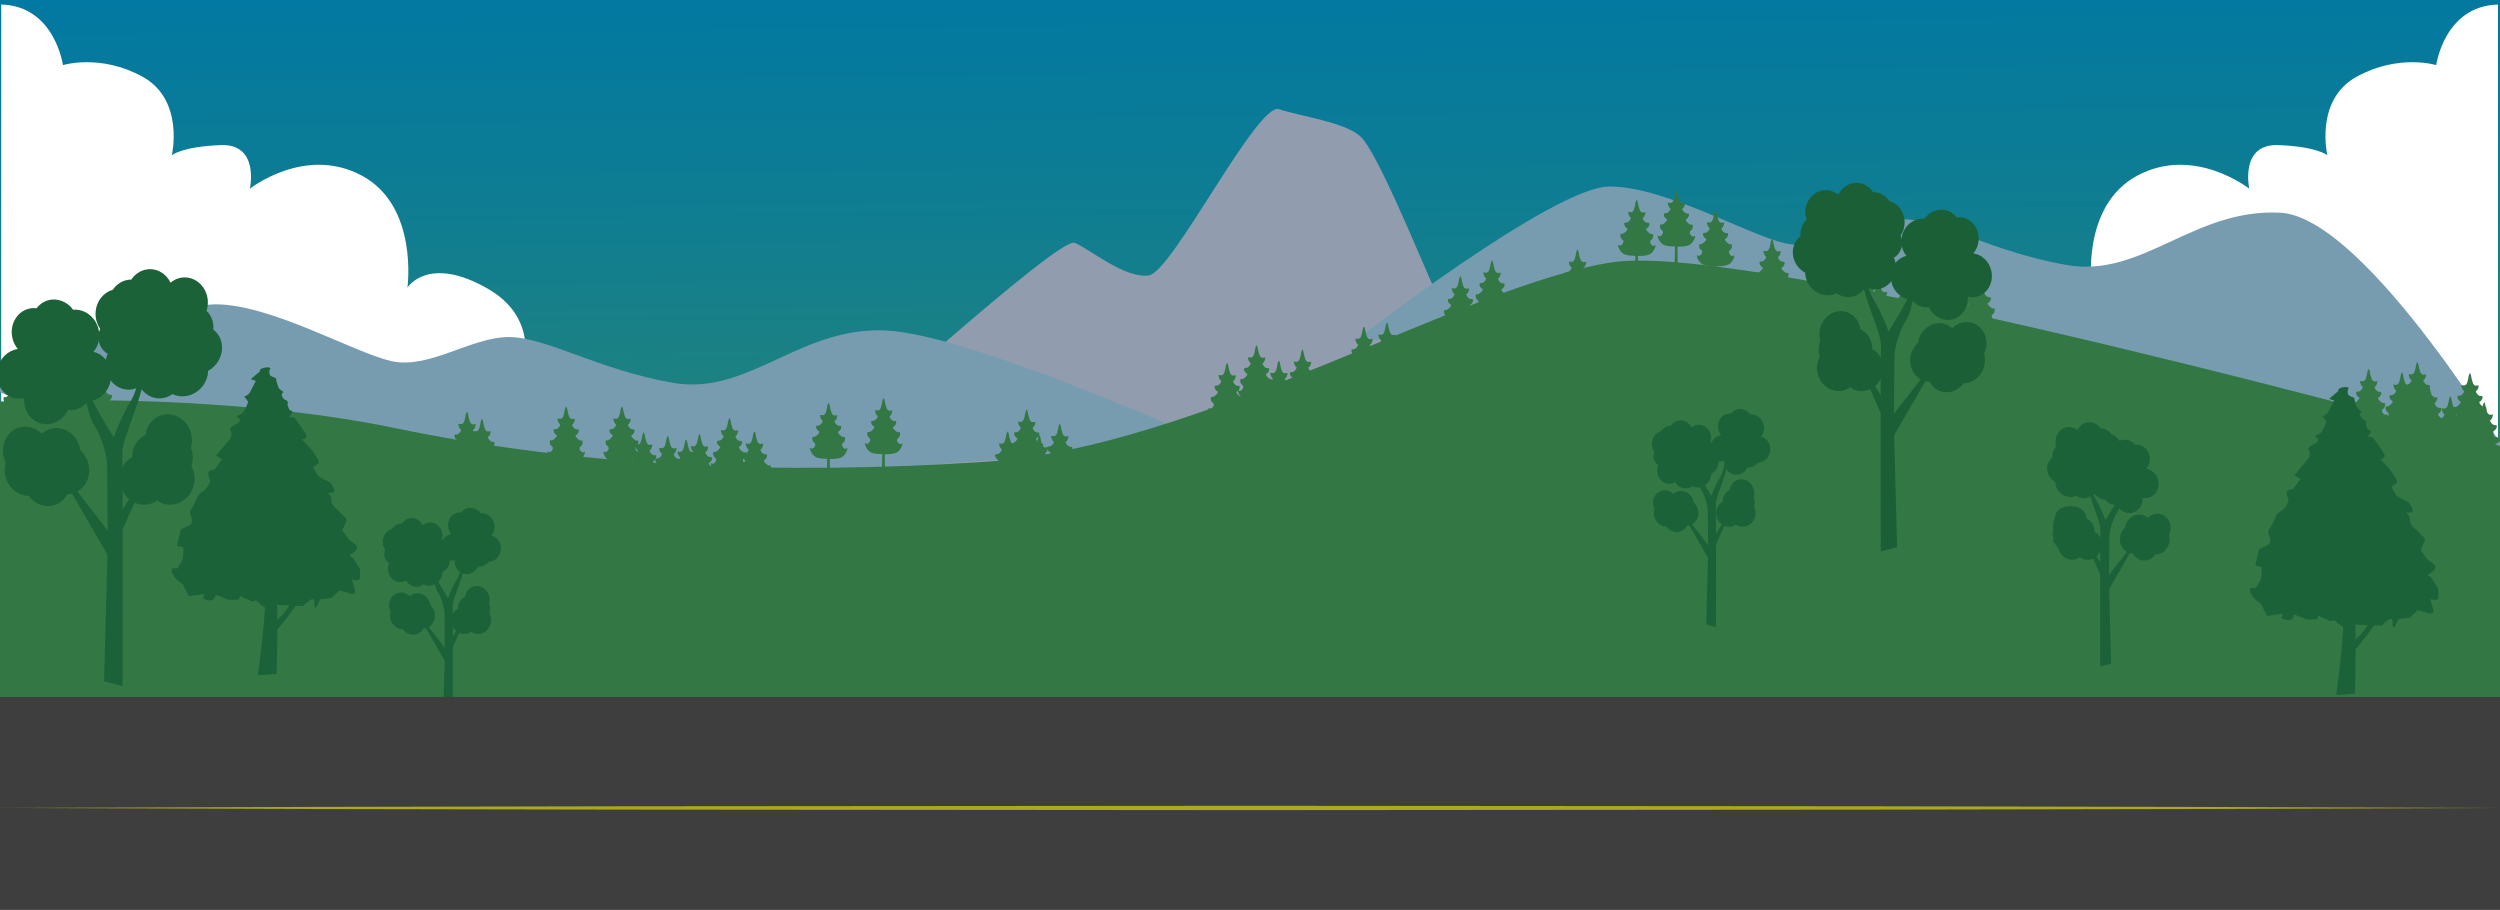 <?xml version="1.0" encoding="utf-8"?>
<!-- Generator: Adobe Illustrator 25.0.0, SVG Export Plug-In . SVG Version: 6.00 Build 0)  -->
<svg version="1.1" xmlns="http://www.w3.org/2000/svg" xmlns:xlink="http://www.w3.org/1999/xlink" x="0px" y="0px"
	 viewBox="0 0 1146 417" style="enable-background:new 0 0 1146 417;" xml:space="preserve">
<rect x="0" y="0" width="1146" height="417" fill="#333333" stroke="none"/>
<style type="text/css">
	.st0{fill:url(#SVGID_1_);}
	.st1{fill:#FFFFFF;}
	.st2{fill:#919DAF;}
	.st3{fill:#779CAF;}
	.st4{fill:#327744;}
	.st5{fill:#1B5F36;}
	.st6{fill:#1C6238;}
	.st7{fill:#3D3E3D;}
	.st8{opacity:0.56;}
	.st9{fill:#FFFF00;}
</style>
<g id="BACKGROUND">
	<linearGradient id="SVGID_1_" gradientUnits="userSpaceOnUse" x1="574.803" y1="417.065" x2="571.02" y2="-21.763">
		<stop  offset="0" style="stop-color:#8B7872"/>
		<stop  offset="0.075" style="stop-color:#6A7D6E"/>
		<stop  offset="0.163" style="stop-color:#4A836B"/>
		<stop  offset="0.238" style="stop-color:#378669"/>
		<stop  offset="0.289" style="stop-color:#308768"/>
		<stop  offset="0.748" style="stop-color:#0E7D93"/>
		<stop  offset="1" style="stop-color:#0078A5"/>
	</linearGradient>
	<rect class="st0" width="1146" height="415.91"/>
</g>
<g id="OBJECTS">
	<path class="st1" d="M300.64,193.6c0,0-19.29-25.76-38.65-24.42s-24.58,8-24.58,8s14.03-28.67-13.53-44.67s-37.12-0.67-37.12-0.67
		s5.19-37.33-20.88-51.33s-51.33,6-51.33,6s4.54-20.67-13.33-20c-17.88,0.67-22.46,4.67-22.46,4.67s5.96-25.33-13.41-36
		s-36.5-5.33-36.5-5.33S25.13,2.74,0.55,2.07v263.44l238.02-10L300.64,193.6z"/>
	<path class="st1" d="M844.97,193.6c0,0,19.29-25.76,38.65-24.42s24.58,8,24.58,8s-14.03-28.67,13.53-44.67s37.12-0.67,37.12-0.67
		s-5.19-37.33,20.88-51.33s51.33,6,51.33,6s-4.54-20.67,13.33-20c17.88,0.67,22.46,4.67,22.46,4.67s-5.96-25.33,13.41-36
		c19.37-10.67,36.5-5.33,36.5-5.33s3.72-27.1,28.3-27.77v263.44l-238.02-10L844.97,193.6z"/>
	<path class="st2" d="M379.3,202.41c4.97-0.83,105.98-94.39,113.43-91.08c7.45,3.31,23.18,16.56,33.95,14.9
		c10.76-1.66,49.68-79.48,59.61-76.17c9.94,3.31,29.81,5.8,37.26,12.42c7.45,6.62,26.2,52.57,32.83,67.48s94,66,94,66l-176.51,34.6
		c0,0-158.97,4.14-165.59,2.48S379.3,202.41,379.3,202.41z"/>
	<path class="st3" d="M-2.9,178.59c0,0,76.26-39.09,101.71-39.09s63.13,22,80.44,26s36.66-11,53.97-11s40.73,15,75.35,21
		s58.04-26,97.75-24s149.68,52,149.68,52s-283.61,22-367.1,22S-2.9,178.59-2.9,178.59z"/>
	<path class="st3" d="M621.22,156.1c0,0,91.04-70.6,116.5-70.6s63.13,22,80.44,26s36.66-11,53.97-11s40.73,15,75.35,21
		c34.62,6,58.04-26,97.75-24c39.71,2,107.51,116.26,107.51,116.26s-284.68-62.26-368.17-62.26S621.22,156.1,621.22,156.1z"/>
	<g>
		<path class="st4" d="M354.48,319.47H1146V204.4c0,0-339.27-94.03-406.5-84.23s-189.46,84.95-287.24,91.48
			s-188.54,1.78-271.04-15.38S0,184.05,0,184.05v135.42H354.48z"/>
		<g>
			<g>
				<path class="st4" d="M758.52,112.49c-0.94,0.94-3.03-1.58-1.61-2.52c1.41-0.94,0.94-3.31,0.4-2.73
					c-0.54,0.58-3.57-2.09-2.49-2.52c1.08-0.43,1.95-2.81,0.54-2.59c-1.41,0.22-2.83-2.23-2.15-2.37c0.67-0.14,1.28-2.45,1.01-2.52
					c-0.27-0.07-2.02,0.94-2.69-1.37c-0.41-1.4-0.58-1.91-0.66-2.65c-0.03-0.42-0.29-1.12-0.3-1.19c-0.1-0.52-0.44-0.25-0.44-0.25
					l-0.41,1.09c-0.1,0.74-0.29,1.76-0.62,2.9c-0.67,2.3-2.42,1.29-2.69,1.37c-0.27,0.07,0.34,2.37,1.01,2.52
					c0.67,0.14-0.74,2.59-2.15,2.37c-1.41-0.22-0.54,2.16,0.54,2.59c1.08,0.43-1.95,3.09-2.49,2.52c-0.54-0.58-1.01,1.8,0.4,2.73
					c1.41,0.94-0.67,3.45-1.61,2.52c-0.94-0.94-0.07,2.66,2.09,3.96c1.13,0.68,3.13,0.86,4.78,0.89l0,0c0,0,5.32,0.5,7.47-0.79
					C758.59,115.15,759.47,111.56,758.52,112.49z"/>
				<g>
					<polygon class="st4" points="750.92,127.14 749.44,127.14 750.14,97.9 750.65,97.9 					"/>
					<polygon class="st4" points="749.88,111.12 745.45,106.67 745.45,106.67 750.1,110.08 					"/>
					<polygon class="st4" points="750.39,107.69 754.81,103.24 754.81,103.24 750.16,106.65 					"/>
					<polygon class="st4" points="750.13,112.86 755.15,109.2 755.15,109.2 750.06,111.79 					"/>
					<polygon class="st4" points="750.21,115.67 744.99,112.34 744.99,112.34 750.22,114.6 					"/>
					<polygon class="st4" points="750.3,105.02 746.27,102.78 746.27,102.78 750.29,103.98 					"/>
				</g>
			</g>
			<g>
				<path class="st4" d="M776.67,108.22c-0.94,0.94-3.03-1.58-1.61-2.52c1.41-0.94,0.94-3.31,0.4-2.73s-3.57-2.09-2.49-2.52
					c1.08-0.43,1.95-2.81,0.54-2.59c-1.41,0.22-2.83-2.23-2.15-2.37s1.28-2.45,1.01-2.52c-0.27-0.07-2.02,0.94-2.69-1.37
					c-0.41-1.4-0.58-1.91-0.66-2.65c-0.03-0.42-0.29-1.12-0.3-1.19c-0.1-0.52-0.44-0.25-0.44-0.25l-0.41,1.09
					c-0.1,0.74-0.29,1.76-0.62,2.9c-0.67,2.3-2.42,1.29-2.69,1.37c-0.27,0.07,0.34,2.37,1.01,2.52c0.67,0.14-0.74,2.59-2.15,2.37
					c-1.41-0.22-0.54,2.16,0.54,2.59c1.08,0.43-1.95,3.09-2.49,2.52c-0.54-0.58-1.01,1.8,0.4,2.73c1.41,0.94-0.67,3.45-1.61,2.52
					c-0.94-0.94-0.07,2.66,2.09,3.96c1.13,0.68,3.13,0.86,4.78,0.89l0,0c0,0,5.32,0.5,7.47-0.79
					C776.73,110.88,777.61,107.29,776.67,108.22z"/>
				<g>
					<polygon class="st4" points="769.06,122.87 767.58,122.87 768.29,93.63 768.79,93.63 					"/>
					<polygon class="st4" points="768.02,106.85 763.6,102.4 763.6,102.4 768.24,105.81 					"/>
					<polygon class="st4" points="768.53,103.42 772.95,98.97 772.95,98.97 768.3,102.38 					"/>
					<polygon class="st4" points="768.28,108.59 773.3,104.93 773.3,104.93 768.21,107.52 					"/>
					<polygon class="st4" points="768.35,111.4 763.13,108.07 763.13,108.07 768.36,110.33 					"/>
					<polygon class="st4" points="768.44,100.75 764.41,98.51 764.41,98.51 768.43,99.72 					"/>
				</g>
			</g>
			<g>
				<path class="st4" d="M794.62,117.21c-0.94,0.94-3.03-1.58-1.61-2.52c1.41-0.94,0.94-3.31,0.4-2.73
					c-0.54,0.58-3.57-2.09-2.49-2.52c1.08-0.43,1.95-2.81,0.54-2.59c-1.41,0.22-2.83-2.23-2.15-2.37c0.67-0.14,1.28-2.45,1.01-2.52
					c-0.27-0.07-2.02,0.94-2.69-1.37c-0.41-1.4-0.58-1.91-0.66-2.65c-0.03-0.42-0.29-1.12-0.3-1.19c-0.1-0.52-0.44-0.25-0.44-0.25
					l-0.41,1.09c-0.1,0.74-0.29,1.76-0.62,2.9c-0.67,2.3-2.42,1.29-2.69,1.37c-0.27,0.07,0.34,2.37,1.01,2.52
					c0.67,0.14-0.74,2.59-2.15,2.37c-1.41-0.22-0.54,2.16,0.54,2.59c1.08,0.43-1.95,3.09-2.49,2.52s-1.01,1.8,0.4,2.73
					c1.41,0.94-0.67,3.45-1.61,2.52c-0.94-0.94-0.07,2.66,2.09,3.96c1.13,0.68,3.13,0.86,4.78,0.89l0,0c0,0,5.32,0.5,7.47-0.79
					C794.69,119.87,795.56,116.27,794.62,117.21z"/>
				<g>
					<polygon class="st4" points="787.01,131.86 785.53,131.86 786.24,102.62 786.74,102.62 					"/>
					<polygon class="st4" points="785.97,115.84 781.55,111.39 781.55,111.39 786.2,114.8 					"/>
					<polygon class="st4" points="786.48,112.41 790.91,107.96 790.91,107.96 786.26,111.37 					"/>
					<polygon class="st4" points="786.23,117.58 791.25,113.91 791.25,113.91 786.16,116.51 					"/>
					<polygon class="st4" points="786.3,120.38 781.08,117.06 781.08,117.06 786.31,119.31 					"/>
					<polygon class="st4" points="786.39,109.74 782.37,107.49 782.37,107.49 786.38,108.7 					"/>
				</g>
			</g>
			<g>
				<path class="st4" d="M820.54,130.34c-0.94,0.94-3.03-1.58-1.61-2.52c1.41-0.94,0.94-3.31,0.4-2.73
					c-0.54,0.58-3.57-2.09-2.49-2.52c1.08-0.43,1.95-2.81,0.54-2.59c-1.41,0.22-2.83-2.23-2.15-2.37c0.67-0.14,1.28-2.45,1.01-2.52
					c-0.27-0.07-2.02,0.94-2.69-1.37c-0.41-1.4-0.58-1.91-0.66-2.65c-0.03-0.42-0.29-1.12-0.3-1.19c-0.1-0.52-0.44-0.25-0.44-0.25
					l-0.41,1.09c-0.1,0.74-0.29,1.76-0.62,2.9c-0.67,2.3-2.42,1.29-2.69,1.37c-0.27,0.07,0.34,2.37,1.01,2.52s-0.74,2.59-2.15,2.37
					c-1.41-0.22-0.54,2.16,0.54,2.59c1.08,0.43-1.95,3.09-2.49,2.52s-1.01,1.8,0.4,2.73c1.41,0.94-0.67,3.45-1.61,2.52
					s-0.07,2.66,2.09,3.96c1.13,0.68,3.13,0.86,4.78,0.89l0,0c0,0,5.32,0.5,7.47-0.79C820.6,133.01,821.48,129.41,820.54,130.34z"/>
				<g>
					<polygon class="st4" points="812.93,145 811.45,145 812.15,115.75 812.66,115.75 					"/>
					<polygon class="st4" points="811.89,128.97 807.46,124.52 807.46,124.52 812.11,127.93 					"/>
					<polygon class="st4" points="812.4,125.54 816.82,121.09 816.82,121.09 812.17,124.5 					"/>
					<polygon class="st4" points="812.14,130.71 817.16,127.05 817.16,127.05 812.07,129.64 					"/>
					<polygon class="st4" points="812.22,133.52 807,130.19 807,130.19 812.23,132.45 					"/>
					<polygon class="st4" points="812.31,122.87 808.28,120.63 808.28,120.63 812.3,121.84 					"/>
				</g>
			</g>
			<g>
				<path class="st4" d="M677.67,147.45c-0.94,0.94-3.03-1.58-1.61-2.52c1.41-0.94,0.94-3.31,0.4-2.73
					c-0.54,0.58-3.57-2.09-2.49-2.52s1.95-2.81,0.54-2.59s-2.83-2.23-2.15-2.37c0.67-0.14,1.28-2.45,1.01-2.52
					c-0.27-0.07-2.02,0.94-2.69-1.37c-0.41-1.4-0.58-1.91-0.66-2.65c-0.03-0.42-0.29-1.12-0.3-1.19c-0.1-0.52-0.44-0.25-0.44-0.25
					l-0.41,1.09c-0.1,0.74-0.29,1.76-0.62,2.9c-0.67,2.3-2.42,1.29-2.69,1.37c-0.27,0.07,0.34,2.37,1.01,2.52
					c0.67,0.14-0.74,2.59-2.15,2.37c-1.41-0.22-0.54,2.16,0.54,2.59s-1.95,3.09-2.49,2.52c-0.54-0.58-1.01,1.8,0.4,2.73
					s-0.67,3.45-1.61,2.52c-0.94-0.94-0.07,2.66,2.09,3.96c1.13,0.68,3.13,0.86,4.78,0.89l0,0c0,0,5.32,0.5,7.47-0.79
					C677.74,150.11,678.61,146.52,677.67,147.45z"/>
				<g>
					<polygon class="st4" points="670.06,162.1 668.58,162.1 669.29,132.86 669.79,132.86 					"/>
					<polygon class="st4" points="669.03,146.08 664.6,141.63 664.6,141.63 669.25,145.04 					"/>
					<polygon class="st4" points="669.53,142.65 673.96,138.2 673.96,138.2 669.31,141.61 					"/>
					<polygon class="st4" points="669.28,147.82 674.3,144.16 674.3,144.16 669.21,146.75 					"/>
					<polygon class="st4" points="669.36,150.63 664.14,147.3 664.14,147.3 669.36,149.56 					"/>
					<polygon class="st4" points="669.44,139.98 665.42,137.74 665.42,137.74 669.43,138.94 					"/>
				</g>
			</g>
			<g>
				<path class="st4" d="M692.17,140.23c-0.94,0.94-3.03-1.58-1.61-2.52c1.41-0.94,0.94-3.31,0.4-2.73
					c-0.54,0.58-3.57-2.09-2.49-2.52s1.95-2.81,0.54-2.59s-2.83-2.23-2.15-2.37c0.67-0.14,1.28-2.45,1.01-2.52
					c-0.27-0.07-2.02,0.94-2.69-1.37c-0.41-1.4-0.58-1.91-0.66-2.65c-0.03-0.42-0.29-1.12-0.3-1.19c-0.1-0.52-0.44-0.25-0.44-0.25
					l-0.41,1.09c-0.1,0.74-0.29,1.76-0.62,2.9c-0.67,2.3-2.42,1.29-2.69,1.37c-0.27,0.07,0.34,2.37,1.01,2.52
					c0.67,0.14-0.74,2.59-2.15,2.37c-1.41-0.22-0.54,2.16,0.54,2.59c1.08,0.43-1.95,3.09-2.49,2.52s-1.01,1.8,0.4,2.73
					c1.41,0.94-0.67,3.45-1.61,2.52c-0.94-0.94-0.07,2.66,2.09,3.96c1.13,0.68,3.13,0.86,4.78,0.89l0,0c0,0,5.32,0.5,7.47-0.79
					C692.23,142.89,693.11,139.29,692.17,140.23z"/>
				<g>
					<polygon class="st4" points="684.56,154.88 683.08,154.88 683.78,125.64 684.29,125.64 					"/>
					<polygon class="st4" points="683.52,138.86 679.1,134.41 679.1,134.41 683.74,137.82 					"/>
					<polygon class="st4" points="684.03,135.43 688.45,130.98 688.45,130.98 683.8,134.39 					"/>
					<polygon class="st4" points="683.77,140.6 688.8,136.94 688.8,136.94 683.71,139.53 					"/>
					<polygon class="st4" points="683.85,143.4 678.63,140.08 678.63,140.08 683.86,142.33 					"/>
					<polygon class="st4" points="683.94,132.76 679.91,130.51 679.91,130.51 683.93,131.72 					"/>
				</g>
			</g>
			<g>
				<path class="st4" d="M470.14,218.61c-0.94,0.94-3.03-1.58-1.61-2.52c1.41-0.94,0.94-3.31,0.4-2.73
					c-0.54,0.58-3.57-2.09-2.49-2.52c1.08-0.43,1.95-2.81,0.54-2.59s-2.83-2.23-2.15-2.37c0.67-0.14,1.28-2.45,1.01-2.52
					s-2.02,0.94-2.69-1.37c-0.41-1.4-0.58-1.91-0.66-2.65c-0.03-0.42-0.29-1.12-0.3-1.19c-0.1-0.52-0.44-0.25-0.44-0.25l-0.41,1.09
					c-0.1,0.74-0.29,1.76-0.62,2.9c-0.67,2.3-2.42,1.29-2.69,1.37c-0.27,0.07,0.34,2.37,1.01,2.52s-0.74,2.59-2.15,2.37
					s-0.54,2.16,0.54,2.59c1.08,0.43-1.95,3.09-2.49,2.52s-1.01,1.8,0.4,2.73c1.41,0.94-0.67,3.45-1.61,2.52s-0.07,2.66,2.09,3.96
					c1.13,0.68,3.13,0.86,4.78,0.89l0,0c0,0,5.32,0.5,7.47-0.79S471.08,217.68,470.14,218.61z"/>
				<g>
					<polygon class="st4" points="462.53,233.26 461.05,233.26 461.76,204.02 462.26,204.02 					"/>
					<polygon class="st4" points="461.49,217.24 457.07,212.79 457.07,212.79 461.72,216.2 					"/>
					<polygon class="st4" points="462,213.81 466.43,209.36 466.43,209.36 461.78,212.77 					"/>
					<polygon class="st4" points="461.75,218.98 466.77,215.32 466.77,215.32 461.68,217.91 					"/>
					<polygon class="st4" points="461.82,221.79 456.6,218.46 456.6,218.46 461.83,220.72 					"/>
					<polygon class="st4" points="461.91,211.14 457.89,208.9 457.89,208.9 461.9,210.1 					"/>
				</g>
			</g>
			<g>
				<path class="st4" d="M478.86,208.6c-0.94,0.94-3.03-1.58-1.61-2.52c1.41-0.94,0.94-3.31,0.4-2.73
					c-0.54,0.58-3.57-2.09-2.49-2.52c1.08-0.43,1.95-2.81,0.54-2.59s-2.83-2.23-2.15-2.37c0.67-0.14,1.28-2.45,1.01-2.52
					c-0.27-0.07-2.02,0.94-2.69-1.37c-0.41-1.4-0.58-1.91-0.66-2.65c-0.03-0.42-0.29-1.12-0.3-1.19c-0.1-0.52-0.44-0.25-0.44-0.25
					l-0.41,1.09c-0.1,0.74-0.29,1.76-0.62,2.9c-0.67,2.3-2.42,1.29-2.69,1.37c-0.27,0.07,0.34,2.37,1.01,2.52
					c0.67,0.14-0.74,2.59-2.15,2.37s-0.54,2.16,0.54,2.59c1.08,0.43-1.95,3.09-2.49,2.52c-0.54-0.58-1.01,1.8,0.4,2.73
					c1.41,0.94-0.67,3.45-1.61,2.52c-0.94-0.94-0.07,2.66,2.09,3.96c1.13,0.68,3.13,0.86,4.78,0.89l0,0c0,0,5.32,0.5,7.47-0.79
					S479.8,207.67,478.86,208.6z"/>
				<g>
					<polygon class="st4" points="471.25,223.26 469.77,223.26 470.48,194.01 470.98,194.01 					"/>
					<polygon class="st4" points="470.21,207.24 465.79,202.78 465.79,202.78 470.44,206.19 					"/>
					<polygon class="st4" points="470.72,203.8 475.15,199.35 475.15,199.35 470.5,202.76 					"/>
					<polygon class="st4" points="470.47,208.97 475.49,205.31 475.49,205.31 470.4,207.9 					"/>
					<polygon class="st4" points="470.55,211.78 465.33,208.45 465.33,208.45 470.55,210.71 					"/>
					<polygon class="st4" points="470.63,201.13 466.61,198.89 466.61,198.89 470.62,200.1 					"/>
				</g>
			</g>
			<g>
				<path class="st4" d="M584.25,179.1c-0.94,0.94-3.03-1.58-1.61-2.52c1.41-0.94,0.94-3.31,0.4-2.73
					c-0.54,0.58-3.57-2.09-2.49-2.52s1.95-2.81,0.54-2.59c-1.41,0.22-2.83-2.23-2.15-2.37c0.67-0.14,1.28-2.45,1.01-2.52
					c-0.27-0.07-2.02,0.94-2.69-1.37c-0.41-1.4-0.58-1.91-0.66-2.65c-0.03-0.42-0.29-1.12-0.3-1.19c-0.1-0.52-0.44-0.25-0.44-0.25
					l-0.41,1.09c-0.1,0.74-0.29,1.76-0.62,2.9c-0.67,2.3-2.42,1.29-2.69,1.37c-0.27,0.07,0.34,2.37,1.01,2.52
					c0.67,0.14-0.74,2.59-2.15,2.37c-1.41-0.22-0.54,2.16,0.54,2.59s-1.95,3.09-2.49,2.52c-0.54-0.58-1.01,1.8,0.4,2.73
					c1.41,0.94-0.67,3.45-1.61,2.52s-0.07,2.66,2.09,3.96c1.13,0.68,3.13,0.86,4.78,0.89l0,0c0,0,5.32,0.5,7.47-0.79
					C584.31,181.76,585.19,178.16,584.25,179.1z"/>
				<g>
					<polygon class="st4" points="576.64,193.75 575.16,193.75 575.86,164.51 576.37,164.51 					"/>
					<polygon class="st4" points="575.6,177.73 571.17,173.28 571.17,173.28 575.82,176.69 					"/>
					<polygon class="st4" points="576.11,174.3 580.53,169.85 580.53,169.85 575.88,173.26 					"/>
					<polygon class="st4" points="575.85,179.47 580.87,175.81 580.87,175.81 575.78,178.4 					"/>
					<polygon class="st4" points="575.93,182.27 570.71,178.95 570.71,178.95 575.94,181.2 					"/>
					<polygon class="st4" points="576.02,171.63 571.99,169.38 571.99,169.38 576.01,170.59 					"/>
				</g>
			</g>
			<g>
				<path class="st4" d="M570.75,187.25c-0.94,0.94-3.03-1.58-1.61-2.52c1.41-0.94,0.94-3.31,0.4-2.73
					c-0.54,0.58-3.57-2.09-2.49-2.52s1.95-2.81,0.54-2.59s-2.83-2.23-2.15-2.37c0.67-0.14,1.28-2.45,1.01-2.52
					c-0.27-0.07-2.02,0.94-2.69-1.37c-0.41-1.4-0.58-1.91-0.66-2.65c-0.03-0.42-0.29-1.12-0.3-1.19c-0.1-0.52-0.44-0.25-0.44-0.25
					l-0.41,1.09c-0.1,0.74-0.29,1.76-0.62,2.9c-0.67,2.3-2.42,1.29-2.69,1.37c-0.27,0.07,0.34,2.37,1.01,2.52
					c0.67,0.14-0.74,2.59-2.15,2.37c-1.41-0.22-0.54,2.16,0.54,2.59s-1.95,3.09-2.49,2.52c-0.54-0.58-1.01,1.8,0.4,2.73
					c1.41,0.94-0.67,3.45-1.61,2.52s-0.07,2.66,2.09,3.96c1.13,0.68,3.13,0.86,4.78,0.89l0,0c0,0,5.32,0.5,7.47-0.79
					C570.82,189.91,571.7,186.32,570.75,187.25z"/>
				<g>
					<polygon class="st4" points="563.15,201.9 561.67,201.9 562.37,172.66 562.88,172.66 					"/>
					<polygon class="st4" points="562.11,185.88 557.68,181.43 557.68,181.43 562.33,184.84 					"/>
					<polygon class="st4" points="562.62,182.45 567.04,178 567.04,178 562.39,181.41 					"/>
					<polygon class="st4" points="562.36,187.62 567.38,183.96 567.38,183.96 562.29,186.55 					"/>
					<polygon class="st4" points="562.44,190.43 557.22,187.1 557.22,187.1 562.45,189.36 					"/>
					<polygon class="st4" points="562.53,179.78 558.5,177.54 558.5,177.54 562.52,178.74 					"/>
				</g>
			</g>
			<g>
				<path class="st4" d="M484.65,220.24c-0.94,0.94-3.03-1.58-1.61-2.52c1.41-0.94,0.94-3.31,0.4-2.73
					c-0.54,0.58-3.57-2.09-2.49-2.52c1.08-0.43,1.95-2.81,0.54-2.59s-2.83-2.23-2.15-2.37c0.67-0.14,1.28-2.45,1.01-2.52
					s-2.02,0.94-2.69-1.37c-0.41-1.4-0.58-1.91-0.66-2.65c-0.03-0.42-0.29-1.12-0.3-1.19c-0.1-0.52-0.44-0.25-0.44-0.25l-0.41,1.09
					c-0.1,0.74-0.29,1.76-0.62,2.9c-0.67,2.3-2.42,1.29-2.69,1.37c-0.27,0.07,0.34,2.37,1.01,2.52c0.67,0.14-0.74,2.59-2.15,2.37
					s-0.54,2.16,0.54,2.59c1.08,0.43-1.95,3.09-2.49,2.52c-0.54-0.58-1.01,1.8,0.4,2.73c1.41,0.94-0.67,3.45-1.61,2.52
					c-0.94-0.94-0.07,2.66,2.09,3.96c1.13,0.68,3.13,0.86,4.78,0.89l0,0c0,0,5.32,0.5,7.47-0.79S485.6,219.31,484.65,220.24z"/>
				<g>
					<polygon class="st4" points="477.05,234.9 475.57,234.9 476.27,205.65 476.78,205.65 					"/>
					<polygon class="st4" points="476.01,218.88 471.58,214.42 471.58,214.42 476.23,217.83 					"/>
					<polygon class="st4" points="476.52,215.44 480.94,210.99 480.94,210.99 476.29,214.4 					"/>
					<polygon class="st4" points="476.26,220.61 481.28,216.95 481.28,216.95 476.19,219.54 					"/>
					<polygon class="st4" points="476.34,223.42 471.12,220.09 471.12,220.09 476.35,222.35 					"/>
					<polygon class="st4" points="476.43,212.77 472.4,210.53 472.4,210.53 476.42,211.74 					"/>
				</g>
			</g>
			<g>
				<path class="st4" d="M494.01,215.14c-0.94,0.94-3.03-1.58-1.61-2.52c1.41-0.94,0.94-3.31,0.4-2.73
					c-0.54,0.58-3.57-2.09-2.49-2.52c1.08-0.43,1.95-2.81,0.54-2.59s-2.83-2.23-2.15-2.37c0.67-0.14,1.28-2.45,1.01-2.52
					c-0.27-0.07-2.02,0.94-2.69-1.37c-0.41-1.4-0.58-1.91-0.66-2.65c-0.03-0.42-0.29-1.12-0.3-1.19c-0.1-0.52-0.44-0.25-0.44-0.25
					l-0.41,1.09c-0.1,0.74-0.29,1.76-0.62,2.9c-0.67,2.3-2.42,1.29-2.69,1.37c-0.27,0.07,0.34,2.37,1.01,2.52
					c0.67,0.14-0.74,2.59-2.15,2.37c-1.41-0.22-0.54,2.16,0.54,2.59c1.08,0.43-1.95,3.09-2.49,2.52c-0.54-0.58-1.01,1.8,0.4,2.73
					s-0.67,3.45-1.61,2.52c-0.94-0.94-0.07,2.66,2.09,3.96c1.13,0.68,3.13,0.86,4.78,0.89l0,0c0,0,5.32,0.5,7.47-0.79
					S494.95,214.2,494.01,215.14z"/>
				<g>
					<polygon class="st4" points="486.4,229.79 484.92,229.79 485.63,200.55 486.14,200.55 					"/>
					<polygon class="st4" points="485.37,213.77 480.94,209.32 480.94,209.32 485.59,212.73 					"/>
					<polygon class="st4" points="485.87,210.34 490.3,205.89 490.3,205.89 485.65,209.3 					"/>
					<polygon class="st4" points="485.62,215.51 490.64,211.85 490.64,211.85 485.55,214.44 					"/>
					<polygon class="st4" points="485.7,218.31 480.48,214.99 480.48,214.99 485.7,217.24 					"/>
					<polygon class="st4" points="485.78,207.67 481.76,205.42 481.76,205.42 485.77,206.63 					"/>
				</g>
			</g>
			<g>
				<path class="st4" d="M413.28,203.37c-0.94,0.94-3.03-1.58-1.61-2.52s0.94-3.31,0.4-2.73c-0.54,0.58-3.57-2.09-2.49-2.52
					c1.08-0.43,1.95-2.81,0.54-2.59s-2.83-2.23-2.15-2.37c0.67-0.14,1.28-2.45,1.01-2.52s-2.02,0.94-2.69-1.37
					c-0.41-1.4-0.58-1.91-0.66-2.65c-0.03-0.42-0.29-1.12-0.3-1.19c-0.1-0.52-0.44-0.25-0.44-0.25l-0.41,1.09
					c-0.1,0.74-0.29,1.76-0.62,2.9c-0.67,2.3-2.42,1.29-2.69,1.37c-0.27,0.07,0.34,2.37,1.01,2.52c0.67,0.14-0.74,2.59-2.15,2.37
					s-0.54,2.16,0.54,2.59c1.08,0.43-1.95,3.09-2.49,2.52c-0.54-0.58-1.01,1.8,0.4,2.73c1.41,0.94-0.67,3.45-1.61,2.52
					s-0.07,2.66,2.09,3.96c1.13,0.68,3.13,0.86,4.78,0.89l0,0c0,0,5.32,0.5,7.47-0.79S414.22,202.44,413.28,203.37z"/>
				<g>
					<polygon class="st4" points="405.67,218.02 404.19,218.02 404.9,188.78 405.4,188.78 					"/>
					<polygon class="st4" points="404.64,202 400.21,197.55 400.21,197.55 404.86,200.96 					"/>
					<polygon class="st4" points="405.14,198.57 409.57,194.12 409.57,194.12 404.92,197.53 					"/>
					<polygon class="st4" points="404.89,203.74 409.91,200.08 409.91,200.08 404.82,202.67 					"/>
					<polygon class="st4" points="404.97,206.55 399.75,203.22 399.75,203.22 404.97,205.48 					"/>
					<polygon class="st4" points="405.05,195.9 401.03,193.66 401.03,193.66 405.04,194.86 					"/>
				</g>
			</g>
			<g>
				<path class="st4" d="M388.07,205.55c-0.94,0.94-3.03-1.58-1.61-2.52c1.41-0.94,0.94-3.31,0.4-2.73s-3.57-2.09-2.49-2.52
					c1.08-0.43,1.95-2.81,0.54-2.59s-2.83-2.23-2.15-2.37s1.28-2.45,1.01-2.52c-0.27-0.07-2.02,0.94-2.69-1.37
					c-0.41-1.4-0.58-1.91-0.66-2.65c-0.03-0.42-0.29-1.12-0.3-1.19c-0.1-0.52-0.44-0.25-0.44-0.25l-0.41,1.09
					c-0.1,0.74-0.29,1.76-0.62,2.9c-0.67,2.3-2.42,1.29-2.69,1.37c-0.27,0.07,0.34,2.37,1.01,2.52c0.67,0.14-0.74,2.59-2.15,2.37
					s-0.54,2.16,0.54,2.59c1.08,0.43-1.95,3.09-2.49,2.52c-0.54-0.58-1.01,1.8,0.4,2.73s-0.67,3.45-1.61,2.52
					c-0.94-0.94-0.07,2.66,2.09,3.96c1.13,0.68,3.13,0.86,4.78,0.89l0,0c0,0,5.32,0.5,7.47-0.79S389.01,204.62,388.07,205.55z"/>
				<g>
					<polygon class="st4" points="380.46,220.2 378.98,220.2 379.69,190.96 380.19,190.96 					"/>
					<polygon class="st4" points="379.43,204.18 375,199.73 375,199.73 379.65,203.14 					"/>
					<polygon class="st4" points="379.93,200.75 384.36,196.3 384.36,196.3 379.71,199.71 					"/>
					<polygon class="st4" points="379.68,205.92 384.7,202.26 384.7,202.26 379.61,204.85 					"/>
					<polygon class="st4" points="379.76,208.73 374.54,205.4 374.54,205.4 379.76,207.66 					"/>
					<polygon class="st4" points="379.84,198.08 375.82,195.84 375.82,195.84 379.83,197.04 					"/>
				</g>
			</g>
			<g>
				<path class="st4" d="M354.08,218.62c-0.94,0.94-3.03-1.58-1.61-2.52s0.94-3.31,0.4-2.73c-0.54,0.58-3.57-2.09-2.49-2.52
					c1.08-0.43,1.95-2.81,0.54-2.59c-1.41,0.22-2.83-2.23-2.15-2.37c0.67-0.14,1.28-2.45,1.01-2.52c-0.27-0.07-2.02,0.94-2.69-1.37
					c-0.41-1.4-0.58-1.91-0.66-2.65c-0.03-0.42-0.29-1.12-0.3-1.19c-0.1-0.52-0.44-0.25-0.44-0.25l-0.41,1.09
					c-0.1,0.74-0.29,1.76-0.62,2.9c-0.67,2.3-2.42,1.29-2.69,1.37s0.34,2.37,1.01,2.52c0.67,0.14-0.74,2.59-2.15,2.37
					s-0.54,2.16,0.54,2.59c1.08,0.43-1.95,3.09-2.49,2.52c-0.54-0.58-1.01,1.8,0.4,2.73c1.41,0.94-0.67,3.45-1.61,2.52
					c-0.94-0.94-0.07,2.66,2.09,3.96c1.13,0.68,3.13,0.86,4.78,0.89l0,0c0,0,5.32,0.5,7.47-0.79
					C354.14,221.28,355.02,217.68,354.08,218.62z"/>
				<g>
					<polygon class="st4" points="346.47,233.27 344.99,233.27 345.69,204.03 346.2,204.03 					"/>
					<polygon class="st4" points="345.43,217.25 341.01,212.8 341.01,212.8 345.65,216.21 					"/>
					<polygon class="st4" points="345.94,213.82 350.36,209.37 350.36,209.37 345.71,212.78 					"/>
					<polygon class="st4" points="345.69,218.99 350.71,215.33 350.71,215.33 345.62,217.92 					"/>
					<polygon class="st4" points="345.76,221.8 340.54,218.47 340.54,218.47 345.77,220.72 					"/>
					<polygon class="st4" points="345.85,211.15 341.82,208.91 341.82,208.91 345.84,210.11 					"/>
				</g>
			</g>
			<g>
				<path class="st4" d="M342.62,212.49c-0.94,0.94-3.03-1.58-1.61-2.52s0.94-3.31,0.4-2.73c-0.54,0.58-3.57-2.09-2.49-2.52
					c1.08-0.43,1.95-2.81,0.54-2.59c-1.41,0.22-2.83-2.23-2.15-2.37c0.67-0.14,1.28-2.45,1.01-2.52s-2.02,0.94-2.69-1.37
					c-0.41-1.4-0.58-1.91-0.66-2.65c-0.03-0.42-0.29-1.12-0.3-1.19c-0.1-0.52-0.44-0.25-0.44-0.25l-0.41,1.09
					c-0.1,0.74-0.29,1.76-0.62,2.9c-0.67,2.3-2.42,1.29-2.69,1.37c-0.27,0.07,0.34,2.37,1.01,2.52c0.67,0.14-0.74,2.59-2.15,2.37
					s-0.54,2.16,0.54,2.59c1.08,0.43-1.95,3.09-2.49,2.52s-1.01,1.8,0.4,2.73c1.41,0.94-0.67,3.45-1.61,2.52s-0.07,2.66,2.09,3.96
					c1.13,0.68,3.13,0.86,4.78,0.89l0,0c0,0,5.32,0.5,7.47-0.79S343.56,211.56,342.62,212.49z"/>
				<g>
					<polygon class="st4" points="335.01,227.15 333.53,227.15 334.24,197.9 334.74,197.9 					"/>
					<polygon class="st4" points="333.97,211.13 329.55,206.67 329.55,206.67 334.2,210.08 					"/>
					<polygon class="st4" points="334.48,207.69 338.9,203.24 338.9,203.24 334.26,206.65 					"/>
					<polygon class="st4" points="334.23,212.86 339.25,209.2 339.25,209.2 334.16,211.79 					"/>
					<polygon class="st4" points="334.3,215.67 329.08,212.34 329.08,212.34 334.31,214.6 					"/>
					<polygon class="st4" points="334.39,205.02 330.36,202.78 330.36,202.78 334.38,203.99 					"/>
				</g>
			</g>
			<g>
				<path class="st4" d="M328.87,219.85c-0.94,0.94-3.03-1.58-1.61-2.52c1.41-0.94,0.94-3.31,0.4-2.73
					c-0.54,0.58-3.57-2.09-2.49-2.52c1.08-0.43,1.95-2.81,0.54-2.59c-1.41,0.22-2.83-2.23-2.15-2.37c0.67-0.14,1.28-2.45,1.01-2.52
					s-2.02,0.94-2.69-1.37c-0.41-1.4-0.58-1.91-0.66-2.65c-0.03-0.42-0.29-1.12-0.3-1.19c-0.1-0.52-0.44-0.25-0.44-0.25l-0.41,1.09
					c-0.1,0.74-0.29,1.76-0.62,2.9c-0.67,2.3-2.42,1.29-2.69,1.37c-0.27,0.07,0.34,2.37,1.01,2.52s-0.74,2.59-2.15,2.37
					s-0.54,2.16,0.54,2.59c1.08,0.43-1.95,3.09-2.49,2.52s-1.01,1.8,0.4,2.73c1.41,0.94-0.67,3.45-1.61,2.52s-0.07,2.66,2.09,3.96
					c1.13,0.68,3.13,0.86,4.78,0.89l0,0c0,0,5.32,0.5,7.47-0.79S329.81,218.91,328.87,219.85z"/>
				<g>
					<polygon class="st4" points="321.26,234.5 319.78,234.5 320.48,205.25 320.99,205.25 					"/>
					<polygon class="st4" points="320.22,218.48 315.8,214.02 315.8,214.02 320.44,217.43 					"/>
					<polygon class="st4" points="320.73,215.05 325.15,210.59 325.15,210.59 320.5,214 					"/>
					<polygon class="st4" points="320.48,220.21 325.5,216.55 325.5,216.55 320.41,219.14 					"/>
					<polygon class="st4" points="320.55,223.02 315.33,219.69 315.33,219.69 320.56,221.95 					"/>
					<polygon class="st4" points="320.64,212.37 316.61,210.13 316.61,210.13 320.63,211.34 					"/>
				</g>
			</g>
			<g>
				<path class="st4" d="M293.34,207.18c-0.94,0.94-3.03-1.58-1.61-2.52c1.41-0.94,0.94-3.31,0.4-2.73
					c-0.54,0.58-3.57-2.09-2.49-2.52c1.08-0.43,1.95-2.81,0.54-2.59c-1.41,0.22-2.83-2.23-2.15-2.37c0.67-0.14,1.28-2.45,1.01-2.52
					c-0.27-0.07-2.02,0.94-2.69-1.37c-0.41-1.4-0.58-1.91-0.66-2.65c-0.03-0.42-0.29-1.12-0.3-1.19c-0.1-0.52-0.44-0.25-0.44-0.25
					l-0.41,1.09c-0.1,0.74-0.29,1.76-0.62,2.9c-0.67,2.3-2.42,1.29-2.69,1.37c-0.27,0.07,0.34,2.37,1.01,2.52
					c0.67,0.14-0.74,2.59-2.15,2.37s-0.54,2.16,0.54,2.59c1.08,0.43-1.95,3.09-2.49,2.52c-0.54-0.58-1.01,1.8,0.4,2.73
					c1.41,0.94-0.67,3.45-1.61,2.52c-0.94-0.94-0.07,2.66,2.09,3.96c1.13,0.68,3.13,0.86,4.78,0.89l0,0c0,0,5.32,0.5,7.47-0.79
					S294.29,206.25,293.34,207.18z"/>
				<g>
					<polygon class="st4" points="285.74,221.84 284.26,221.84 284.96,192.59 285.47,192.59 					"/>
					<polygon class="st4" points="284.7,205.82 280.27,201.36 280.27,201.36 284.92,204.77 					"/>
					<polygon class="st4" points="285.21,202.39 289.63,197.93 289.63,197.93 284.98,201.34 					"/>
					<polygon class="st4" points="284.95,207.55 289.97,203.89 289.97,203.89 284.88,206.48 					"/>
					<polygon class="st4" points="285.03,210.36 279.81,207.03 279.81,207.03 285.04,209.29 					"/>
					<polygon class="st4" points="285.12,199.71 281.09,197.47 281.09,197.47 285.11,198.68 					"/>
				</g>
			</g>
			<g>
				<path class="st4" d="M267.75,207.18c-0.94,0.94-3.03-1.58-1.61-2.52c1.41-0.94,0.94-3.31,0.4-2.73s-3.57-2.09-2.49-2.52
					c1.08-0.43,1.95-2.81,0.54-2.59s-2.83-2.23-2.15-2.37s1.28-2.45,1.01-2.52c-0.27-0.07-2.02,0.94-2.69-1.37
					c-0.41-1.4-0.58-1.91-0.66-2.65c-0.03-0.42-0.29-1.12-0.3-1.19c-0.1-0.52-0.44-0.25-0.44-0.25l-0.41,1.09
					c-0.1,0.74-0.29,1.76-0.62,2.9c-0.67,2.3-2.42,1.29-2.69,1.37c-0.27,0.07,0.34,2.37,1.01,2.52c0.67,0.14-0.74,2.59-2.15,2.37
					c-1.41-0.22-0.54,2.16,0.54,2.59s-1.95,3.09-2.49,2.52c-0.54-0.58-1.01,1.8,0.4,2.73c1.41,0.94-0.67,3.45-1.61,2.52
					c-0.94-0.94-0.07,2.66,2.09,3.96c1.13,0.68,3.13,0.86,4.78,0.89l0,0c0,0,5.32,0.5,7.47-0.79S268.69,206.25,267.75,207.18z"/>
				<g>
					<polygon class="st4" points="260.14,221.84 258.66,221.84 259.37,192.59 259.87,192.59 					"/>
					<polygon class="st4" points="259.11,205.82 254.68,201.36 254.68,201.36 259.33,204.77 					"/>
					<polygon class="st4" points="259.61,202.39 264.04,197.93 264.04,197.93 259.39,201.34 					"/>
					<polygon class="st4" points="259.36,207.55 264.38,203.89 264.38,203.89 259.29,206.48 					"/>
					<polygon class="st4" points="259.44,210.36 254.22,207.03 254.22,207.03 259.44,209.29 					"/>
					<polygon class="st4" points="259.52,199.71 255.5,197.47 255.5,197.47 259.51,198.68 					"/>
				</g>
			</g>
			<g>
				<path class="st4" d="M17.34,187.38c-0.94,0.94-3.03-1.58-1.61-2.52c1.41-0.94,0.94-3.31,0.4-2.73
					c-0.54,0.58-3.57-2.09-2.49-2.52s1.95-2.81,0.54-2.59s-2.83-2.23-2.15-2.37c0.67-0.14,1.28-2.45,1.01-2.52
					c-0.27-0.07-2.02,0.94-2.69-1.37c-0.41-1.4-0.58-1.91-0.66-2.65c-0.03-0.42-0.29-1.12-0.3-1.19c-0.1-0.52-0.44-0.25-0.44-0.25
					l-0.41,1.09c-0.1,0.74-0.29,1.76-0.62,2.9c-0.67,2.3-2.42,1.29-2.69,1.37c-0.27,0.07,0.34,2.37,1.01,2.52s-0.74,2.59-2.15,2.37
					s-0.54,2.16,0.54,2.59c1.08,0.43-1.95,3.09-2.49,2.52c-0.54-0.58-1.01,1.8,0.4,2.73c1.41,0.94-0.67,3.45-1.61,2.52
					c-0.94-0.94-0.07,2.66,2.09,3.96c1.13,0.68,3.13,0.86,4.78,0.89l0,0c0,0,5.32,0.5,7.47-0.79S18.29,186.45,17.34,187.38z"/>
				<g>
					<polygon class="st4" points="9.74,202.03 8.26,202.03 8.96,172.79 9.47,172.79 					"/>
					<polygon class="st4" points="8.7,186.01 4.27,181.56 4.27,181.56 8.92,184.97 					"/>
					<polygon class="st4" points="9.21,182.58 13.63,178.13 13.63,178.13 8.98,181.54 					"/>
					<polygon class="st4" points="8.95,187.75 13.97,184.09 13.97,184.09 8.88,186.68 					"/>
					<polygon class="st4" points="9.03,190.56 3.81,187.23 3.81,187.23 9.04,189.49 					"/>
					<polygon class="st4" points="9.12,179.91 5.09,177.67 5.09,177.67 9.11,178.87 					"/>
				</g>
			</g>
			<g>
				<path class="st4" d="M29.06,181.94c-0.94,0.94-3.03-1.58-1.61-2.52c1.41-0.94,0.94-3.31,0.4-2.73
					c-0.54,0.58-3.57-2.09-2.49-2.52c1.08-0.43,1.95-2.81,0.54-2.59c-1.41,0.22-2.83-2.23-2.15-2.37c0.67-0.14,1.28-2.45,1.01-2.52
					c-0.27-0.07-2.02,0.94-2.69-1.37c-0.41-1.4-0.58-1.91-0.66-2.65c-0.03-0.42-0.29-1.12-0.3-1.19c-0.1-0.52-0.44-0.25-0.44-0.25
					l-0.41,1.09c-0.1,0.74-0.29,1.76-0.62,2.9c-0.67,2.3-2.42,1.29-2.69,1.37s0.34,2.37,1.01,2.52c0.67,0.14-0.74,2.59-2.15,2.37
					s-0.54,2.16,0.54,2.59s-1.95,3.09-2.49,2.52c-0.54-0.58-1.01,1.8,0.4,2.73c1.41,0.94-0.67,3.45-1.61,2.52s-0.07,2.66,2.09,3.96
					c1.13,0.68,3.13,0.86,4.78,0.89l0,0c0,0,5.32,0.5,7.47-0.79C29.12,184.6,30,181,29.06,181.94z"/>
				<g>
					<polygon class="st4" points="21.45,196.59 19.97,196.59 20.68,167.34 21.18,167.34 					"/>
					<polygon class="st4" points="20.41,180.57 15.99,176.11 15.99,176.11 20.64,179.52 					"/>
					<polygon class="st4" points="20.92,177.14 25.34,172.68 25.34,172.68 20.7,176.09 					"/>
					<polygon class="st4" points="20.67,182.3 25.69,178.64 25.69,178.64 20.6,181.23 					"/>
					<polygon class="st4" points="20.74,185.11 15.52,181.79 15.52,181.79 20.75,184.04 					"/>
					<polygon class="st4" points="20.83,174.47 16.8,172.22 16.8,172.22 20.82,173.43 					"/>
				</g>
			</g>
			<g>
				<path class="st4" d="M36.99,190.09c-0.94,0.94-3.03-1.58-1.61-2.52c1.41-0.94,0.94-3.31,0.4-2.73s-3.57-2.09-2.49-2.52
					s1.95-2.81,0.54-2.59s-2.83-2.23-2.15-2.37c0.67-0.14,1.28-2.45,1.01-2.52c-0.27-0.07-2.02,0.94-2.69-1.37
					c-0.41-1.4-0.58-1.91-0.66-2.65c-0.03-0.42-0.29-1.12-0.3-1.19c-0.1-0.52-0.44-0.25-0.44-0.25l-0.41,1.09
					c-0.1,0.74-0.29,1.76-0.62,2.9c-0.67,2.3-2.42,1.29-2.69,1.37c-0.27,0.07,0.34,2.37,1.01,2.52c0.67,0.14-0.74,2.59-2.15,2.37
					c-1.41-0.22-0.54,2.16,0.54,2.59c1.08,0.43-1.95,3.09-2.49,2.52c-0.54-0.58-1.01,1.8,0.4,2.73c1.41,0.94-0.67,3.45-1.61,2.52
					c-0.94-0.94-0.07,2.66,2.09,3.96c1.13,0.68,3.13,0.86,4.78,0.89l0,0c0,0,5.32,0.5,7.47-0.79S37.93,189.15,36.99,190.09z"/>
				<g>
					<polygon class="st4" points="29.38,204.74 27.9,204.74 28.6,175.5 29.11,175.5 					"/>
					<polygon class="st4" points="28.34,188.72 23.92,184.27 23.92,184.27 28.56,187.68 					"/>
					<polygon class="st4" points="28.85,185.29 33.27,180.84 33.27,180.84 28.62,184.25 					"/>
					<polygon class="st4" points="28.6,190.46 33.62,186.8 33.62,186.8 28.53,189.39 					"/>
					<polygon class="st4" points="28.67,193.26 23.45,189.94 23.45,189.94 28.68,192.19 					"/>
					<polygon class="st4" points="28.76,182.62 24.73,180.38 24.73,180.38 28.75,181.58 					"/>
				</g>
			</g>
			<g>
				<path class="st4" d="M46.15,183.15c-0.94,0.94-3.03-1.58-1.61-2.52c1.41-0.94,0.94-3.31,0.4-2.73
					c-0.54,0.58-3.57-2.09-2.49-2.52s1.95-2.81,0.54-2.59s-2.83-2.23-2.15-2.37c0.67-0.14,1.28-2.45,1.01-2.52
					c-0.27-0.07-2.02,0.94-2.69-1.37c-0.41-1.4-0.58-1.91-0.66-2.65c-0.03-0.42-0.29-1.12-0.3-1.19c-0.1-0.52-0.44-0.25-0.44-0.25
					l-0.41,1.09c-0.1,0.74-0.29,1.76-0.62,2.9c-0.67,2.3-2.42,1.29-2.69,1.37s0.34,2.37,1.01,2.52c0.67,0.14-0.74,2.59-2.15,2.37
					c-1.41-0.22-0.54,2.16,0.54,2.59s-1.95,3.09-2.49,2.52c-0.54-0.58-1.01,1.8,0.4,2.73s-0.67,3.45-1.61,2.52s-0.07,2.66,2.09,3.96
					c1.13,0.68,3.13,0.86,4.78,0.89l0,0c0,0,5.32,0.5,7.47-0.79C46.22,185.81,47.1,182.21,46.15,183.15z"/>
				<g>
					<polygon class="st4" points="38.55,197.8 37.07,197.8 37.77,168.55 38.28,168.55 					"/>
					<polygon class="st4" points="37.51,181.78 33.08,177.32 33.08,177.32 37.73,180.73 					"/>
					<polygon class="st4" points="38.02,178.35 42.44,173.89 42.44,173.89 37.79,177.3 					"/>
					<polygon class="st4" points="37.76,183.51 42.78,179.85 42.78,179.85 37.69,182.45 					"/>
					<polygon class="st4" points="37.84,186.32 32.62,183 32.62,183 37.85,185.25 					"/>
					<polygon class="st4" points="37.93,175.68 33.9,173.43 33.9,173.43 37.92,174.64 					"/>
				</g>
			</g>
			<g>
				<path class="st4" d="M53.79,191.31c-0.94,0.94-3.03-1.58-1.61-2.52s0.94-3.31,0.4-2.73c-0.54,0.58-3.57-2.09-2.49-2.52
					s1.95-2.81,0.54-2.59c-1.41,0.22-2.83-2.23-2.15-2.37c0.67-0.14,1.28-2.45,1.01-2.52s-2.02,0.94-2.69-1.37
					c-0.41-1.4-0.58-1.91-0.66-2.65c-0.03-0.42-0.29-1.12-0.3-1.19c-0.1-0.52-0.44-0.25-0.44-0.25l-0.41,1.09
					c-0.1,0.74-0.29,1.76-0.62,2.9c-0.67,2.3-2.42,1.29-2.69,1.37s0.34,2.37,1.01,2.52c0.67,0.14-0.74,2.59-2.15,2.37
					c-1.41-0.22-0.54,2.16,0.54,2.59s-1.95,3.09-2.49,2.52c-0.54-0.58-1.01,1.8,0.4,2.73c1.41,0.94-0.67,3.45-1.61,2.52
					c-0.94-0.94-0.07,2.66,2.09,3.96c1.13,0.68,3.13,0.86,4.78,0.89l0,0c0,0,5.32,0.5,7.47-0.79
					C53.86,193.98,54.73,190.38,53.79,191.31z"/>
				<g>
					<polygon class="st4" points="46.19,205.97 44.7,205.97 45.41,176.72 45.92,176.72 					"/>
					<polygon class="st4" points="45.15,189.95 40.72,185.49 40.72,185.49 45.37,188.9 					"/>
					<polygon class="st4" points="45.65,186.51 50.08,182.06 50.08,182.06 45.43,185.47 					"/>
					<polygon class="st4" points="45.4,191.68 50.42,188.02 50.42,188.02 45.33,190.61 					"/>
					<polygon class="st4" points="45.48,194.49 40.26,191.16 40.26,191.16 45.49,193.42 					"/>
					<polygon class="st4" points="45.56,183.84 41.54,181.6 41.54,181.6 45.56,182.81 					"/>
				</g>
			</g>
			<g>
				<path class="st4" d="M222.3,209.63c-0.94,0.94-3.03-1.58-1.61-2.52c1.41-0.94,0.94-3.31,0.4-2.73
					c-0.54,0.58-3.57-2.09-2.49-2.52s1.95-2.81,0.54-2.59s-2.83-2.23-2.15-2.37s1.28-2.45,1.01-2.52c-0.27-0.07-2.02,0.94-2.69-1.37
					c-0.41-1.4-0.58-1.91-0.66-2.65c-0.03-0.42-0.29-1.12-0.3-1.19c-0.1-0.52-0.44-0.25-0.44-0.25l-0.41,1.09
					c-0.1,0.74-0.29,1.76-0.62,2.9c-0.67,2.3-2.42,1.29-2.69,1.37c-0.27,0.07,0.34,2.37,1.01,2.52c0.67,0.14-0.74,2.59-2.15,2.37
					c-1.41-0.22-0.54,2.16,0.54,2.59s-1.95,3.09-2.49,2.52c-0.54-0.58-1.01,1.8,0.4,2.73s-0.67,3.45-1.61,2.52
					c-0.94-0.94-0.07,2.66,2.09,3.96c1.13,0.68,3.13,0.86,4.78,0.89l0,0c0,0,5.32,0.5,7.47-0.79S223.24,208.7,222.3,209.63z"/>
				<g>
					<polygon class="st4" points="214.69,224.29 213.21,224.29 213.92,195.04 214.42,195.04 					"/>
					<polygon class="st4" points="213.65,208.27 209.23,203.81 209.23,203.81 213.88,207.22 					"/>
					<polygon class="st4" points="214.16,204.84 218.58,200.38 218.58,200.38 213.94,203.79 					"/>
					<polygon class="st4" points="213.91,210 218.93,206.34 218.93,206.34 213.84,208.93 					"/>
					<polygon class="st4" points="213.98,212.81 208.76,209.48 208.76,209.48 213.99,211.74 					"/>
					<polygon class="st4" points="214.07,202.16 210.04,199.92 210.04,199.92 214.06,201.13 					"/>
				</g>
			</g>
			<g>
				<path class="st4" d="M229.17,212.9c-0.94,0.94-3.03-1.58-1.61-2.52c1.41-0.94,0.94-3.31,0.4-2.73
					c-0.54,0.58-3.57-2.09-2.49-2.52c1.08-0.43,1.95-2.81,0.54-2.59s-2.83-2.23-2.15-2.37s1.28-2.45,1.01-2.52
					c-0.27-0.07-2.02,0.94-2.69-1.37c-0.41-1.4-0.58-1.91-0.66-2.65c-0.03-0.42-0.29-1.12-0.3-1.19c-0.1-0.52-0.44-0.25-0.44-0.25
					l-0.41,1.09c-0.1,0.74-0.29,1.76-0.62,2.9c-0.67,2.3-2.42,1.29-2.69,1.37c-0.27,0.07,0.34,2.37,1.01,2.52
					c0.67,0.14-0.74,2.59-2.15,2.37s-0.54,2.16,0.54,2.59s-1.95,3.09-2.49,2.52c-0.54-0.58-1.01,1.8,0.4,2.73s-0.67,3.45-1.61,2.52
					c-0.94-0.94-0.07,2.66,2.09,3.96c1.13,0.68,3.13,0.86,4.78,0.89l0,0c0,0,5.32,0.5,7.47-0.79S230.11,211.97,229.17,212.9z"/>
				<g>
					<polygon class="st4" points="221.57,227.55 220.08,227.55 220.79,198.31 221.3,198.31 					"/>
					<polygon class="st4" points="220.53,211.53 216.1,207.08 216.1,207.08 220.75,210.49 					"/>
					<polygon class="st4" points="221.03,208.1 225.46,203.65 225.46,203.65 220.81,207.06 					"/>
					<polygon class="st4" points="220.78,213.27 225.8,209.61 225.8,209.61 220.71,212.2 					"/>
					<polygon class="st4" points="220.86,216.08 215.64,212.75 215.64,212.75 220.87,215.01 					"/>
					<polygon class="st4" points="220.94,205.43 216.92,203.19 216.92,203.19 220.94,204.39 					"/>
				</g>
			</g>
			<g>
				<path class="st4" d="M303.27,219.03c-0.94,0.94-3.03-1.58-1.61-2.52c1.41-0.94,0.94-3.31,0.4-2.73
					c-0.54,0.58-3.57-2.09-2.49-2.52c1.08-0.43,1.95-2.81,0.54-2.59s-2.83-2.23-2.15-2.37c0.67-0.14,1.28-2.45,1.01-2.52
					s-2.02,0.94-2.69-1.37c-0.41-1.4-0.58-1.91-0.66-2.65c-0.03-0.42-0.29-1.12-0.3-1.19c-0.1-0.52-0.44-0.25-0.44-0.25l-0.41,1.09
					c-0.1,0.74-0.29,1.76-0.62,2.9c-0.67,2.3-2.42,1.29-2.69,1.37c-0.27,0.07,0.34,2.37,1.01,2.52s-0.74,2.59-2.15,2.37
					s-0.54,2.16,0.54,2.59c1.08,0.43-1.95,3.09-2.49,2.52s-1.01,1.8,0.4,2.73c1.41,0.94-0.67,3.45-1.61,2.52s-0.07,2.66,2.09,3.96
					c1.13,0.68,3.13,0.86,4.78,0.89l0,0c0,0,5.32,0.5,7.47-0.79S304.22,218.09,303.27,219.03z"/>
				<g>
					<polygon class="st4" points="295.67,233.68 294.19,233.68 294.89,204.44 295.4,204.44 					"/>
					<polygon class="st4" points="294.63,217.66 290.2,213.21 290.2,213.21 294.85,216.62 					"/>
					<polygon class="st4" points="295.14,214.23 299.56,209.78 299.56,209.78 294.91,213.19 					"/>
					<polygon class="st4" points="294.88,219.4 299.9,215.74 299.9,215.74 294.81,218.33 					"/>
					<polygon class="st4" points="294.96,222.2 289.74,218.88 289.74,218.88 294.97,221.13 					"/>
					<polygon class="st4" points="295.05,211.56 291.02,209.31 291.02,209.31 295.04,210.52 					"/>
				</g>
			</g>
			<g>
				<path class="st4" d="M314.35,220.66c-0.94,0.94-3.03-1.58-1.61-2.52c1.41-0.94,0.94-3.31,0.4-2.73
					c-0.54,0.58-3.57-2.09-2.49-2.52c1.08-0.43,1.95-2.81,0.54-2.59s-2.83-2.23-2.15-2.37c0.67-0.14,1.28-2.45,1.01-2.52
					s-2.02,0.94-2.69-1.37c-0.41-1.4-0.58-1.91-0.66-2.65c-0.03-0.42-0.29-1.12-0.3-1.19c-0.1-0.52-0.44-0.25-0.44-0.25l-0.41,1.09
					c-0.1,0.74-0.29,1.76-0.62,2.9c-0.67,2.3-2.42,1.29-2.69,1.37c-0.27,0.07,0.34,2.37,1.01,2.52c0.67,0.14-0.74,2.59-2.15,2.37
					s-0.54,2.16,0.54,2.59c1.08,0.43-1.95,3.09-2.49,2.52c-0.54-0.58-1.01,1.8,0.4,2.73c1.41,0.94-0.67,3.45-1.61,2.52
					s-0.07,2.66,2.09,3.96c1.13,0.68,3.13,0.86,4.78,0.89l0,0c0,0,5.32,0.5,7.47-0.79S315.29,219.73,314.35,220.66z"/>
				<g>
					<polygon class="st4" points="306.74,235.31 305.26,235.31 305.97,206.07 306.47,206.07 					"/>
					<polygon class="st4" points="305.71,219.29 301.28,214.84 301.28,214.84 305.93,218.25 					"/>
					<polygon class="st4" points="306.21,215.86 310.64,211.41 310.64,211.41 305.99,214.82 					"/>
					<polygon class="st4" points="305.96,221.03 310.98,217.37 310.98,217.37 305.89,219.96 					"/>
					<polygon class="st4" points="306.04,223.84 300.82,220.51 300.82,220.51 306.04,222.77 					"/>
					<polygon class="st4" points="306.12,213.19 302.1,210.95 302.1,210.95 306.11,212.15 					"/>
				</g>
			</g>
			<g>
				<path class="st4" d="M322.76,222.3c-0.94,0.94-3.03-1.58-1.61-2.52c1.41-0.94,0.94-3.31,0.4-2.73
					c-0.54,0.58-3.57-2.09-2.49-2.52c1.08-0.43,1.95-2.81,0.54-2.59s-2.83-2.23-2.15-2.37c0.67-0.14,1.28-2.45,1.01-2.52
					s-2.02,0.94-2.69-1.37c-0.41-1.4-0.58-1.91-0.66-2.65c-0.03-0.42-0.29-1.12-0.3-1.19c-0.1-0.52-0.44-0.25-0.44-0.25l-0.41,1.09
					c-0.1,0.74-0.29,1.76-0.62,2.9c-0.67,2.3-2.42,1.29-2.69,1.37c-0.27,0.07,0.34,2.37,1.01,2.52s-0.74,2.59-2.15,2.37
					s-0.54,2.16,0.54,2.59c1.08,0.43-1.95,3.09-2.49,2.52s-1.01,1.8,0.4,2.73c1.41,0.94-0.67,3.45-1.61,2.52
					c-0.94-0.94-0.07,2.66,2.09,3.96c1.13,0.68,3.13,0.86,4.78,0.89l0,0c0,0,5.32,0.5,7.47-0.79S323.7,221.36,322.76,222.3z"/>
				<g>
					<polygon class="st4" points="315.15,236.95 313.67,236.95 314.37,207.7 314.88,207.7 					"/>
					<polygon class="st4" points="314.11,220.93 309.68,216.47 309.68,216.47 314.33,219.88 					"/>
					<polygon class="st4" points="314.62,217.5 319.04,213.04 319.04,213.04 314.39,216.45 					"/>
					<polygon class="st4" points="314.36,222.66 319.38,219 319.38,219 314.29,221.6 					"/>
					<polygon class="st4" points="314.44,225.47 309.22,222.15 309.22,222.15 314.45,224.4 					"/>
					<polygon class="st4" points="314.53,214.83 310.5,212.58 310.5,212.58 314.52,213.79 					"/>
				</g>
			</g>
			<g>
				<path class="st4" d="M644.06,168.69c-0.94,0.94-3.03-1.58-1.61-2.52c1.41-0.94,0.94-3.31,0.4-2.73
					c-0.54,0.58-3.57-2.09-2.49-2.52c1.08-0.43,1.95-2.81,0.54-2.59c-1.41,0.22-2.83-2.23-2.15-2.37c0.67-0.14,1.28-2.45,1.01-2.52
					c-0.27-0.07-2.02,0.94-2.69-1.37c-0.41-1.4-0.58-1.91-0.66-2.65c-0.03-0.42-0.29-1.12-0.3-1.19c-0.1-0.52-0.44-0.25-0.44-0.25
					l-0.41,1.09c-0.1,0.74-0.29,1.76-0.62,2.9c-0.67,2.3-2.42,1.29-2.69,1.37c-0.27,0.07,0.34,2.37,1.01,2.52
					c0.67,0.14-0.74,2.59-2.15,2.37c-1.41-0.22-0.54,2.16,0.54,2.59c1.08,0.43-1.95,3.09-2.49,2.52c-0.54-0.58-1.01,1.8,0.4,2.73
					c1.41,0.94-0.67,3.45-1.61,2.52s-0.07,2.66,2.09,3.96c1.13,0.68,3.13,0.86,4.78,0.89l0,0c0,0,5.32,0.5,7.47-0.79
					C644.13,171.35,645,167.75,644.06,168.69z"/>
				<g>
					<polygon class="st4" points="636.45,183.34 634.97,183.34 635.68,154.1 636.18,154.1 					"/>
					<polygon class="st4" points="635.41,167.32 630.99,162.87 630.99,162.87 635.64,166.28 					"/>
					<polygon class="st4" points="635.92,163.89 640.35,159.44 640.35,159.44 635.7,162.85 					"/>
					<polygon class="st4" points="635.67,169.06 640.69,165.4 640.69,165.4 635.6,167.99 					"/>
					<polygon class="st4" points="635.74,171.86 630.52,168.54 630.52,168.54 635.75,170.79 					"/>
					<polygon class="st4" points="635.83,161.22 631.81,158.97 631.81,158.97 635.82,160.18 					"/>
				</g>
			</g>
			<g>
				<path class="st4" d="M731.35,135.25c-0.94,0.94-3.03-1.58-1.61-2.52c1.41-0.94,0.94-3.31,0.4-2.73s-3.57-2.09-2.49-2.52
					c1.08-0.43,1.95-2.81,0.54-2.59c-1.41,0.22-2.83-2.23-2.15-2.37s1.28-2.45,1.01-2.52c-0.27-0.07-2.02,0.94-2.69-1.37
					c-0.41-1.4-0.58-1.91-0.66-2.65c-0.03-0.42-0.29-1.12-0.3-1.19c-0.1-0.52-0.44-0.25-0.44-0.25l-0.41,1.09
					c-0.1,0.74-0.29,1.76-0.62,2.9c-0.67,2.3-2.42,1.29-2.69,1.37c-0.27,0.07,0.34,2.37,1.01,2.52c0.67,0.14-0.74,2.59-2.15,2.37
					c-1.41-0.22-0.54,2.16,0.54,2.59c1.08,0.43-1.95,3.09-2.49,2.52c-0.54-0.58-1.01,1.8,0.4,2.73c1.41,0.94-0.67,3.45-1.61,2.52
					c-0.94-0.94-0.07,2.66,2.09,3.96c1.13,0.68,3.13,0.86,4.78,0.89l0,0c0,0,5.32,0.5,7.47-0.79
					C731.42,137.91,732.3,134.31,731.35,135.25z"/>
				<g>
					<polygon class="st4" points="723.75,149.9 722.27,149.9 722.97,120.66 723.48,120.66 					"/>
					<polygon class="st4" points="722.71,133.88 718.28,129.43 718.28,129.43 722.93,132.84 					"/>
					<polygon class="st4" points="723.22,130.45 727.64,126 727.64,126 722.99,129.41 					"/>
					<polygon class="st4" points="722.96,135.62 727.98,131.96 727.98,131.96 722.89,134.55 					"/>
					<polygon class="st4" points="723.04,138.42 717.82,135.1 717.82,135.1 723.05,137.35 					"/>
					<polygon class="st4" points="723.13,127.78 719.1,125.53 719.1,125.53 723.12,126.74 					"/>
				</g>
			</g>
			<g>
				<path class="st4" d="M633.47,170.57c-0.94,0.94-3.03-1.58-1.61-2.52c1.41-0.94,0.94-3.31,0.4-2.73
					c-0.54,0.58-3.57-2.09-2.49-2.52s1.95-2.81,0.54-2.59s-2.83-2.23-2.15-2.37c0.67-0.14,1.28-2.45,1.01-2.52
					c-0.27-0.07-2.02,0.94-2.69-1.37c-0.41-1.4-0.58-1.91-0.66-2.65c-0.03-0.42-0.29-1.12-0.3-1.19c-0.1-0.52-0.44-0.25-0.44-0.25
					l-0.41,1.09c-0.1,0.74-0.29,1.76-0.62,2.9c-0.67,2.3-2.42,1.29-2.69,1.37c-0.27,0.07,0.34,2.37,1.01,2.52
					c0.67,0.14-0.74,2.59-2.15,2.37c-1.41-0.22-0.54,2.16,0.54,2.59s-1.95,3.09-2.49,2.52c-0.54-0.58-1.01,1.8,0.4,2.73
					c1.41,0.94-0.67,3.45-1.61,2.52s-0.07,2.66,2.09,3.96c1.13,0.68,3.13,0.86,4.78,0.89l0,0c0,0,5.32,0.5,7.47-0.79
					C633.54,173.23,634.41,169.64,633.47,170.57z"/>
				<g>
					<polygon class="st4" points="625.86,185.22 624.38,185.22 625.09,155.98 625.59,155.98 					"/>
					<polygon class="st4" points="624.82,169.2 620.4,164.75 620.4,164.75 625.05,168.16 					"/>
					<polygon class="st4" points="625.33,165.77 629.76,161.32 629.76,161.32 625.11,164.73 					"/>
					<polygon class="st4" points="625.08,170.94 630.1,167.28 630.1,167.28 625.01,169.87 					"/>
					<polygon class="st4" points="625.15,173.75 619.93,170.42 619.93,170.42 625.16,172.68 					"/>
					<polygon class="st4" points="625.24,163.1 621.22,160.86 621.22,160.86 625.23,162.06 					"/>
				</g>
			</g>
			<g>
				<path class="st4" d="M594.47,186.2c-0.94,0.94-3.03-1.58-1.61-2.52c1.41-0.94,0.94-3.31,0.4-2.73
					c-0.54,0.58-3.57-2.09-2.49-2.52s1.95-2.81,0.54-2.59s-2.83-2.23-2.15-2.37c0.67-0.14,1.28-2.45,1.01-2.52
					c-0.27-0.07-2.02,0.94-2.69-1.37c-0.41-1.4-0.58-1.91-0.66-2.65c-0.03-0.42-0.29-1.12-0.3-1.19c-0.1-0.52-0.44-0.25-0.44-0.25
					l-0.41,1.09c-0.1,0.74-0.29,1.76-0.62,2.9c-0.67,2.3-2.42,1.29-2.69,1.37c-0.27,0.07,0.34,2.37,1.01,2.52
					c0.67,0.14-0.74,2.59-2.15,2.37c-1.41-0.22-0.54,2.16,0.54,2.59s-1.95,3.09-2.49,2.52c-0.54-0.58-1.01,1.8,0.4,2.73
					s-0.67,3.45-1.61,2.52c-0.94-0.94-0.07,2.66,2.09,3.96c1.13,0.68,3.13,0.86,4.78,0.89l0,0c0,0,5.32,0.5,7.47-0.79
					C594.54,188.87,595.42,185.27,594.47,186.2z"/>
				<g>
					<polygon class="st4" points="586.87,200.86 585.39,200.86 586.09,171.61 586.6,171.61 					"/>
					<polygon class="st4" points="585.83,184.84 581.4,180.38 581.4,180.38 586.05,183.79 					"/>
					<polygon class="st4" points="586.34,181.4 590.76,176.95 590.76,176.95 586.11,180.36 					"/>
					<polygon class="st4" points="586.08,186.57 591.1,182.91 591.1,182.91 586.01,185.5 					"/>
					<polygon class="st4" points="586.16,189.38 580.94,186.05 580.94,186.05 586.17,188.31 					"/>
					<polygon class="st4" points="586.25,178.73 582.22,176.49 582.22,176.49 586.24,177.7 					"/>
				</g>
			</g>
			<g>
				<path class="st4" d="M605.28,181.05c-0.94,0.94-3.03-1.58-1.61-2.52c1.41-0.94,0.94-3.31,0.4-2.73
					c-0.54,0.58-3.57-2.09-2.49-2.52c1.08-0.43,1.95-2.81,0.54-2.59c-1.41,0.22-2.83-2.23-2.15-2.37c0.67-0.14,1.28-2.45,1.01-2.52
					c-0.27-0.07-2.02,0.94-2.69-1.37c-0.41-1.4-0.58-1.91-0.66-2.65c-0.03-0.42-0.29-1.12-0.3-1.19c-0.1-0.52-0.44-0.25-0.44-0.25
					l-0.41,1.09c-0.1,0.74-0.29,1.76-0.62,2.9c-0.67,2.3-2.42,1.29-2.69,1.37c-0.27,0.07,0.34,2.37,1.01,2.52
					c0.67,0.14-0.74,2.59-2.15,2.37c-1.41-0.22-0.54,2.16,0.54,2.59c1.08,0.43-1.95,3.09-2.49,2.52c-0.54-0.58-1.01,1.8,0.4,2.73
					c1.41,0.94-0.67,3.45-1.61,2.52s-0.07,2.66,2.09,3.96c1.13,0.68,3.13,0.86,4.78,0.89l0,0c0,0,5.32,0.5,7.47-0.79
					C605.35,183.71,606.22,180.11,605.28,181.05z"/>
				<g>
					<polygon class="st4" points="597.67,195.7 596.19,195.7 596.9,166.45 597.4,166.45 					"/>
					<polygon class="st4" points="596.63,179.68 592.21,175.22 592.21,175.22 596.86,178.63 					"/>
					<polygon class="st4" points="597.14,176.25 601.57,171.79 601.57,171.79 596.92,175.2 					"/>
					<polygon class="st4" points="596.89,181.41 601.91,177.75 601.91,177.75 596.82,180.35 					"/>
					<polygon class="st4" points="596.96,184.22 591.74,180.9 591.74,180.9 596.97,183.15 					"/>
					<polygon class="st4" points="597.05,173.58 593.03,171.33 593.03,171.33 597.04,172.54 					"/>
				</g>
			</g>
			<g>
				<path class="st4" d="M852.33,142.18c-0.94,0.94-3.03-1.58-1.61-2.52c1.41-0.94,0.94-3.31,0.4-2.73
					c-0.54,0.58-3.57-2.09-2.49-2.52s1.95-2.81,0.54-2.59c-1.41,0.22-2.83-2.23-2.15-2.37c0.67-0.14,1.28-2.45,1.01-2.52
					c-0.27-0.07-2.02,0.94-2.69-1.37c-0.41-1.4-0.58-1.91-0.66-2.65c-0.03-0.42-0.29-1.12-0.3-1.19c-0.1-0.52-0.44-0.25-0.44-0.25
					l-0.41,1.09c-0.1,0.74-0.29,1.76-0.62,2.9c-0.67,2.3-2.42,1.29-2.69,1.37c-0.27,0.07,0.34,2.37,1.01,2.52
					c0.67,0.14-0.74,2.59-2.15,2.37c-1.41-0.22-0.54,2.16,0.54,2.59s-1.95,3.09-2.49,2.52c-0.54-0.58-1.01,1.8,0.4,2.73
					c1.41,0.94-0.67,3.45-1.61,2.52c-0.94-0.94-0.07,2.66,2.09,3.96c1.13,0.68,3.13,0.86,4.78,0.89l0,0c0,0,5.32,0.5,7.47-0.79
					C852.39,144.85,853.27,141.25,852.33,142.18z"/>
				<g>
					<polygon class="st4" points="844.72,156.84 843.24,156.84 843.94,127.59 844.45,127.59 					"/>
					<polygon class="st4" points="843.68,140.82 839.26,136.36 839.26,136.36 843.9,139.77 					"/>
					<polygon class="st4" points="844.19,137.38 848.61,132.93 848.61,132.93 843.96,136.34 					"/>
					<polygon class="st4" points="843.93,142.55 848.96,138.89 848.96,138.89 843.87,141.48 					"/>
					<polygon class="st4" points="844.01,145.36 838.79,142.03 838.79,142.03 844.02,144.29 					"/>
					<polygon class="st4" points="844.1,134.71 840.07,132.47 840.07,132.47 844.09,133.68 					"/>
				</g>
			</g>
			<g>
				<path class="st4" d="M860.56,135.58c-0.94,0.94-3.03-1.58-1.61-2.52s0.94-3.31,0.4-2.73c-0.54,0.58-3.57-2.09-2.49-2.52
					c1.08-0.43,1.95-2.81,0.54-2.59c-1.41,0.22-2.83-2.23-2.15-2.37c0.67-0.14,1.28-2.45,1.01-2.52c-0.27-0.07-2.02,0.94-2.69-1.37
					c-0.41-1.4-0.58-1.91-0.66-2.65c-0.03-0.42-0.29-1.12-0.3-1.19c-0.1-0.52-0.44-0.25-0.44-0.25l-0.41,1.09
					c-0.1,0.74-0.29,1.76-0.62,2.9c-0.67,2.3-2.42,1.29-2.69,1.37c-0.27,0.07,0.34,2.37,1.01,2.52c0.67,0.14-0.74,2.59-2.15,2.37
					s-0.54,2.16,0.54,2.59s-1.95,3.09-2.49,2.52c-0.54-0.58-1.01,1.8,0.4,2.73c1.41,0.94-0.67,3.45-1.61,2.52
					c-0.94-0.94-0.07,2.66,2.09,3.96c1.13,0.68,3.13,0.86,4.78,0.89l0,0c0,0,5.32,0.5,7.47-0.79
					C860.63,138.24,861.5,134.64,860.56,135.58z"/>
				<g>
					<polygon class="st4" points="852.95,150.23 851.47,150.23 852.18,120.98 852.68,120.98 					"/>
					<polygon class="st4" points="851.92,134.21 847.49,129.75 847.49,129.75 852.14,133.16 					"/>
					<polygon class="st4" points="852.42,130.78 856.85,126.32 856.85,126.32 852.2,129.73 					"/>
					<polygon class="st4" points="852.17,135.94 857.19,132.28 857.19,132.28 852.1,134.88 					"/>
					<polygon class="st4" points="852.25,138.75 847.03,135.43 847.03,135.43 852.25,137.68 					"/>
					<polygon class="st4" points="852.33,128.11 848.31,125.86 848.31,125.86 852.32,127.07 					"/>
				</g>
			</g>
			<g>
				<path class="st4" d="M869.35,149.05c-0.94,0.94-3.03-1.58-1.61-2.52c1.41-0.94,0.94-3.31,0.4-2.73s-3.57-2.09-2.49-2.52
					c1.08-0.43,1.95-2.81,0.54-2.59c-1.41,0.22-2.83-2.23-2.15-2.37s1.28-2.45,1.01-2.52c-0.27-0.07-2.02,0.94-2.69-1.37
					c-0.41-1.4-0.58-1.91-0.66-2.65c-0.03-0.42-0.29-1.12-0.3-1.19c-0.1-0.52-0.44-0.25-0.44-0.25l-0.41,1.09
					c-0.1,0.74-0.29,1.76-0.62,2.9c-0.67,2.3-2.42,1.29-2.69,1.37c-0.27,0.07,0.34,2.37,1.01,2.52c0.67,0.14-0.74,2.59-2.15,2.37
					c-1.41-0.22-0.54,2.16,0.54,2.59c1.08,0.43-1.95,3.09-2.49,2.52c-0.54-0.58-1.01,1.8,0.4,2.73c1.41,0.94-0.67,3.45-1.61,2.52
					c-0.94-0.94-0.07,2.66,2.09,3.96c1.13,0.68,3.13,0.86,4.78,0.89l0,0c0,0,5.32,0.5,7.47-0.79
					C869.41,151.72,870.29,148.12,869.35,149.05z"/>
				<g>
					<polygon class="st4" points="861.74,163.71 860.26,163.71 860.97,134.46 861.47,134.46 					"/>
					<polygon class="st4" points="860.7,147.69 856.28,143.23 856.28,143.23 860.92,146.64 					"/>
					<polygon class="st4" points="861.21,144.25 865.63,139.8 865.63,139.8 860.98,143.21 					"/>
					<polygon class="st4" points="860.96,149.42 865.98,145.76 865.98,145.76 860.89,148.35 					"/>
					<polygon class="st4" points="861.03,152.23 855.81,148.9 855.81,148.9 861.04,151.16 					"/>
					<polygon class="st4" points="861.12,141.58 857.09,139.34 857.09,139.34 861.11,140.55 					"/>
				</g>
			</g>
			<g>
				<path class="st4" d="M884.24,142.11c-0.94,0.94-3.03-1.58-1.61-2.52c1.41-0.94,0.94-3.31,0.4-2.73
					c-0.54,0.58-3.57-2.09-2.49-2.52s1.95-2.81,0.54-2.59s-2.83-2.23-2.15-2.37c0.67-0.14,1.28-2.45,1.01-2.52
					c-0.27-0.07-2.02,0.94-2.69-1.37c-0.41-1.4-0.58-1.91-0.66-2.65c-0.03-0.42-0.29-1.12-0.3-1.19c-0.1-0.52-0.44-0.25-0.44-0.25
					l-0.41,1.09c-0.1,0.74-0.29,1.76-0.62,2.9c-0.67,2.3-2.42,1.29-2.69,1.37c-0.27,0.07,0.34,2.37,1.01,2.52
					c0.67,0.14-0.74,2.59-2.15,2.37c-1.41-0.22-0.54,2.16,0.54,2.59s-1.95,3.09-2.49,2.52c-0.54-0.58-1.01,1.8,0.4,2.73
					s-0.67,3.45-1.61,2.52s-0.07,2.66,2.09,3.96c1.13,0.68,3.13,0.86,4.78,0.89l0,0c0,0,5.32,0.5,7.47-0.79
					C884.31,144.77,885.19,141.18,884.24,142.11z"/>
				<g>
					<polygon class="st4" points="876.64,156.76 875.16,156.76 875.86,127.52 876.37,127.52 					"/>
					<polygon class="st4" points="875.6,140.74 871.17,136.29 871.17,136.29 875.82,139.7 					"/>
					<polygon class="st4" points="876.11,137.31 880.53,132.86 880.53,132.86 875.88,136.27 					"/>
					<polygon class="st4" points="875.85,142.48 880.87,138.82 880.87,138.82 875.78,141.41 					"/>
					<polygon class="st4" points="875.93,145.29 870.71,141.96 870.71,141.96 875.94,144.22 					"/>
					<polygon class="st4" points="876.02,134.64 871.99,132.4 871.99,132.4 876.01,133.6 					"/>
				</g>
			</g>
			<g>
				<path class="st4" d="M889.25,153.41c-0.94,0.94-3.03-1.58-1.61-2.52c1.41-0.94,0.94-3.31,0.4-2.73
					c-0.54,0.58-3.57-2.09-2.49-2.52c1.08-0.43,1.95-2.81,0.54-2.59c-1.41,0.22-2.83-2.23-2.15-2.37c0.67-0.14,1.28-2.45,1.01-2.52
					c-0.27-0.07-2.02,0.94-2.69-1.37c-0.41-1.4-0.58-1.91-0.66-2.65c-0.03-0.42-0.29-1.12-0.3-1.19c-0.1-0.52-0.44-0.25-0.44-0.25
					l-0.41,1.09c-0.1,0.74-0.29,1.76-0.62,2.9c-0.67,2.3-2.42,1.29-2.69,1.37c-0.27,0.07,0.34,2.37,1.01,2.52
					c0.67,0.14-0.74,2.59-2.15,2.37c-1.41-0.22-0.54,2.16,0.54,2.59c1.08,0.43-1.95,3.09-2.49,2.52s-1.01,1.8,0.4,2.73
					c1.41,0.94-0.67,3.45-1.61,2.52s-0.07,2.66,2.09,3.96c1.13,0.68,3.13,0.86,4.78,0.89l0,0c0,0,5.32,0.5,7.47-0.79
					C889.32,156.07,890.2,152.48,889.25,153.41z"/>
				<g>
					<polygon class="st4" points="881.65,168.06 880.17,168.06 880.87,138.82 881.38,138.82 					"/>
					<polygon class="st4" points="880.61,152.04 876.18,147.59 876.18,147.59 880.83,151 					"/>
					<polygon class="st4" points="881.12,148.61 885.54,144.16 885.54,144.16 880.89,147.57 					"/>
					<polygon class="st4" points="880.86,153.78 885.88,150.12 885.88,150.12 880.79,152.71 					"/>
					<polygon class="st4" points="880.94,156.59 875.72,153.26 875.72,153.26 880.95,155.52 					"/>
					<polygon class="st4" points="881.03,145.94 877,143.7 877,143.7 881.02,144.9 					"/>
				</g>
			</g>
			<g>
				<path class="st4" d="M902.2,148.65c-0.94,0.94-3.03-1.58-1.61-2.52c1.41-0.94,0.94-3.31,0.4-2.73
					c-0.54,0.58-3.57-2.09-2.49-2.52s1.95-2.81,0.54-2.59c-1.41,0.22-2.83-2.23-2.15-2.37c0.67-0.14,1.28-2.45,1.01-2.52
					c-0.27-0.07-2.02,0.94-2.69-1.37c-0.41-1.4-0.58-1.91-0.66-2.65c-0.03-0.42-0.29-1.12-0.3-1.19c-0.1-0.52-0.44-0.25-0.44-0.25
					l-0.41,1.09c-0.1,0.74-0.29,1.76-0.62,2.9c-0.67,2.3-2.42,1.29-2.69,1.37c-0.27,0.07,0.34,2.37,1.01,2.52
					c0.67,0.14-0.74,2.59-2.15,2.37c-1.41-0.22-0.54,2.16,0.54,2.59s-1.95,3.09-2.49,2.52c-0.54-0.58-1.01,1.8,0.4,2.73
					c1.41,0.94-0.67,3.45-1.61,2.52s-0.07,2.66,2.09,3.96c1.13,0.68,3.13,0.86,4.78,0.89l0,0c0,0,5.32,0.5,7.47-0.79
					C902.26,151.31,903.14,147.71,902.2,148.65z"/>
				<g>
					<polygon class="st4" points="894.59,163.3 893.11,163.3 893.81,134.05 894.32,134.05 					"/>
					<polygon class="st4" points="893.55,147.28 889.13,142.82 889.13,142.82 893.77,146.23 					"/>
					<polygon class="st4" points="894.06,143.85 898.48,139.39 898.48,139.39 893.83,142.8 					"/>
					<polygon class="st4" points="893.8,149.01 898.83,145.35 898.83,145.35 893.74,147.95 					"/>
					<polygon class="st4" points="893.88,151.82 888.66,148.5 888.66,148.5 893.89,150.75 					"/>
					<polygon class="st4" points="893.97,141.18 889.94,138.93 889.94,138.93 893.96,140.14 					"/>
				</g>
			</g>
			<g>
				<path class="st4" d="M894.56,147.01c-0.94,0.94-3.03-1.58-1.61-2.52c1.41-0.94,0.94-3.31,0.4-2.73
					c-0.54,0.58-3.57-2.09-2.49-2.52c1.08-0.43,1.95-2.81,0.54-2.59c-1.41,0.22-2.83-2.23-2.15-2.37c0.67-0.14,1.28-2.45,1.01-2.52
					c-0.27-0.07-2.02,0.94-2.69-1.37c-0.41-1.4-0.58-1.91-0.66-2.65c-0.03-0.42-0.29-1.12-0.3-1.19c-0.1-0.52-0.44-0.25-0.44-0.25
					l-0.41,1.09c-0.1,0.74-0.29,1.76-0.62,2.9c-0.67,2.3-2.42,1.29-2.69,1.37c-0.27,0.07,0.34,2.37,1.01,2.52
					c0.67,0.14-0.74,2.59-2.15,2.37c-1.41-0.22-0.54,2.16,0.54,2.59c1.08,0.43-1.95,3.09-2.49,2.52c-0.54-0.58-1.01,1.8,0.4,2.73
					c1.41,0.94-0.67,3.45-1.61,2.52s-0.07,2.66,2.09,3.96c1.13,0.68,3.13,0.86,4.78,0.89l0,0c0,0,5.32,0.5,7.47-0.79
					C894.62,149.67,895.5,146.08,894.56,147.01z"/>
				<g>
					<polygon class="st4" points="886.95,161.66 885.47,161.66 886.18,132.42 886.68,132.42 					"/>
					<polygon class="st4" points="885.91,145.64 881.49,141.19 881.49,141.19 886.13,144.6 					"/>
					<polygon class="st4" points="886.42,142.21 890.84,137.76 890.84,137.76 886.19,141.17 					"/>
					<polygon class="st4" points="886.17,147.38 891.19,143.72 891.19,143.72 886.1,146.31 					"/>
					<polygon class="st4" points="886.24,150.19 881.02,146.86 881.02,146.86 886.25,149.12 					"/>
					<polygon class="st4" points="886.33,139.54 882.3,137.3 882.3,137.3 886.32,138.5 					"/>
				</g>
			</g>
			<g>
				<path class="st4" d="M906.96,153.15c-0.94,0.94-3.03-1.58-1.61-2.52c1.41-0.94,0.94-3.31,0.4-2.73
					c-0.54,0.58-3.57-2.09-2.49-2.52c1.08-0.43,1.95-2.81,0.54-2.59c-1.41,0.22-2.83-2.23-2.15-2.37c0.67-0.14,1.28-2.45,1.01-2.52
					c-0.27-0.07-2.02,0.94-2.69-1.37c-0.41-1.4-0.58-1.91-0.66-2.65c-0.03-0.42-0.29-1.12-0.3-1.19c-0.1-0.52-0.44-0.25-0.44-0.25
					l-0.41,1.09c-0.1,0.74-0.29,1.76-0.62,2.9c-0.67,2.3-2.42,1.29-2.69,1.37c-0.27,0.07,0.34,2.37,1.01,2.52
					c0.67,0.14-0.74,2.59-2.15,2.37c-1.41-0.22-0.54,2.16,0.54,2.59c1.08,0.43-1.95,3.09-2.49,2.52c-0.54-0.58-1.01,1.8,0.4,2.73
					c1.41,0.94-0.67,3.45-1.61,2.52s-0.07,2.66,2.09,3.96c1.13,0.68,3.13,0.86,4.78,0.89l0,0c0,0,5.32,0.5,7.47-0.79
					C907.03,155.81,907.9,152.21,906.96,153.15z"/>
				<g>
					<polygon class="st4" points="899.35,167.8 897.87,167.8 898.58,138.55 899.08,138.55 					"/>
					<polygon class="st4" points="898.31,151.78 893.89,147.32 893.89,147.32 898.54,150.73 					"/>
					<polygon class="st4" points="898.82,148.35 903.24,143.89 903.24,143.89 898.6,147.3 					"/>
					<polygon class="st4" points="898.57,153.51 903.59,149.85 903.59,149.85 898.5,152.45 					"/>
					<polygon class="st4" points="898.64,156.32 893.42,153 893.42,153 898.65,155.25 					"/>
					<polygon class="st4" points="898.73,145.68 894.7,143.43 894.7,143.43 898.72,144.64 					"/>
				</g>
			</g>
			<g>
				<path class="st4" d="M915.07,146.59c-0.94,0.94-3.03-1.58-1.61-2.52c1.41-0.94,0.94-3.31,0.4-2.73
					c-0.54,0.58-3.57-2.09-2.49-2.52s1.95-2.81,0.54-2.59c-1.41,0.22-2.83-2.23-2.15-2.37c0.67-0.14,1.28-2.45,1.01-2.52
					c-0.27-0.07-2.02,0.94-2.69-1.37c-0.41-1.4-0.58-1.91-0.66-2.65c-0.03-0.42-0.29-1.12-0.3-1.19c-0.1-0.52-0.44-0.25-0.44-0.25
					l-0.41,1.09c-0.1,0.74-0.29,1.76-0.62,2.9c-0.67,2.3-2.42,1.29-2.69,1.37c-0.27,0.07,0.34,2.37,1.01,2.52
					c0.67,0.14-0.74,2.59-2.15,2.37c-1.41-0.22-0.54,2.16,0.54,2.59s-1.95,3.09-2.49,2.52c-0.54-0.58-1.01,1.8,0.4,2.73
					c1.41,0.94-0.67,3.45-1.61,2.52s-0.07,2.66,2.09,3.96c1.13,0.68,3.13,0.86,4.78,0.89l0,0c0,0,5.32,0.5,7.47-0.79
					C915.14,149.25,916.01,145.65,915.07,146.59z"/>
				<g>
					<polygon class="st4" points="907.46,161.24 905.98,161.24 906.69,132 907.2,132 					"/>
					<polygon class="st4" points="906.43,145.22 902,140.77 902,140.77 906.65,144.18 					"/>
					<polygon class="st4" points="906.93,141.79 911.36,137.34 911.36,137.34 906.71,140.75 					"/>
					<polygon class="st4" points="906.68,146.96 911.7,143.3 911.7,143.3 906.61,145.89 					"/>
					<polygon class="st4" points="906.76,149.76 901.54,146.44 901.54,146.44 906.76,148.69 					"/>
					<polygon class="st4" points="906.84,139.12 902.82,136.87 902.82,136.87 906.83,138.08 					"/>
				</g>
			</g>
			<g>
				<path class="st4" d="M1140.46,191.88c-0.94,0.94-3.03-1.58-1.61-2.52c1.41-0.94,0.94-3.31,0.4-2.73
					c-0.54,0.58-3.57-2.09-2.49-2.52s1.95-2.81,0.54-2.59c-1.41,0.22-2.83-2.23-2.15-2.37c0.67-0.14,1.28-2.45,1.01-2.52
					c-0.27-0.07-2.02,0.94-2.69-1.37c-0.41-1.4-0.58-1.91-0.66-2.65c-0.03-0.42-0.29-1.12-0.3-1.19c-0.1-0.52-0.44-0.25-0.44-0.25
					l-0.41,1.09c-0.1,0.74-0.29,1.76-0.62,2.9c-0.67,2.3-2.42,1.29-2.69,1.37c-0.27,0.07,0.34,2.37,1.01,2.52
					c0.67,0.14-0.74,2.59-2.15,2.37c-1.41-0.22-0.54,2.16,0.54,2.59s-1.95,3.09-2.49,2.52c-0.54-0.58-1.01,1.8,0.4,2.73
					c1.41,0.94-0.67,3.45-1.61,2.52c-0.94-0.94-0.07,2.66,2.09,3.96c1.13,0.68,3.13,0.86,4.78,0.89l0,0c0,0,5.32,0.5,7.47-0.79
					C1140.53,194.54,1141.4,190.94,1140.46,191.88z"/>
				<g>
					<polygon class="st4" points="1132.85,206.53 1131.37,206.53 1132.08,177.28 1132.58,177.28 					"/>
					<polygon class="st4" points="1131.81,190.51 1127.39,186.05 1127.39,186.05 1132.04,189.46 					"/>
					<polygon class="st4" points="1132.32,187.08 1136.75,182.62 1136.75,182.62 1132.1,186.03 					"/>
					<polygon class="st4" points="1132.07,192.24 1137.09,188.58 1137.09,188.58 1132,191.18 					"/>
					<polygon class="st4" points="1132.14,195.05 1126.92,191.73 1126.92,191.73 1132.15,193.98 					"/>
					<polygon class="st4" points="1132.23,184.41 1128.21,182.16 1128.21,182.16 1132.22,183.37 					"/>
				</g>
			</g>
			<g>
				<path class="st4" d="M1141.7,205.01c-0.94,0.94,2.26-1.37,3.67-2.31s-0.91-2.93-1.45-2.35c-0.54,0.58-1.72-2.47-0.64-2.9
					c1.08-0.43,1.95-2.81,0.54-2.59s-2.83-2.23-2.15-2.37c0.67-0.14,1.28-2.45,1.01-2.52s-2.02,0.94-2.69-1.37
					c-0.41-1.4-0.58-1.91-0.66-2.65c-0.03-0.42-0.29-1.12-0.3-1.19c-0.1-0.52-0.44-0.25-0.44-0.25l-0.41,1.09
					c-0.1,0.74-0.29,1.76-0.62,2.9c-0.67,2.3-2.42,1.29-2.69,1.37c-0.27,0.07,0.34,2.37,1.01,2.52s-0.74,2.59-2.15,2.37
					s-0.54,2.16,0.54,2.59c1.08,0.43-1.95,3.09-2.49,2.52c-0.54-0.58-1.01,1.8,0.4,2.73c1.41,0.94-0.67,3.45-1.61,2.52
					c-0.94-0.94-0.07,2.66,2.09,3.96c1.13,0.68,3.13,0.86,4.78,0.89l0,0c0,0,5.32,0.5,7.47-0.79
					C1147.06,207.88,1142.64,204.08,1141.7,205.01z"/>
				<g>
					<polygon class="st4" points="1139.38,219.87 1137.9,219.87 1138.61,190.63 1139.11,190.63 					"/>
					<polygon class="st4" points="1138.34,203.85 1133.92,199.4 1133.92,199.4 1138.57,202.81 					"/>
					<polygon class="st4" points="1138.85,200.42 1143.28,195.97 1143.28,195.97 1138.63,199.38 					"/>
					<polygon class="st4" points="1138.6,205.59 1143.62,201.93 1143.62,201.93 1138.53,204.52 					"/>
					<polygon class="st4" points="1138.67,208.39 1133.45,205.07 1133.45,205.07 1138.68,207.32 					"/>
					<polygon class="st4" points="1138.76,197.75 1134.74,195.5 1134.74,195.5 1138.75,196.71 					"/>
				</g>
			</g>
			<g>
				<path class="st4" d="M1131.46,202.5c-0.94,0.94-3.03-1.58-1.61-2.52c1.41-0.94,0.94-3.31,0.4-2.73
					c-0.54,0.58-3.57-2.09-2.49-2.52s1.95-2.81,0.54-2.59c-1.41,0.22-2.83-2.23-2.15-2.37c0.67-0.14,1.28-2.45,1.01-2.52
					c-0.27-0.07-2.02,0.94-2.69-1.37c-0.41-1.4-0.58-1.91-0.66-2.65c-0.03-0.42-0.29-1.12-0.3-1.19c-0.1-0.52-0.44-0.25-0.44-0.25
					l-0.41,1.09c-0.1,0.74-0.29,1.76-0.62,2.9c-0.67,2.3-2.42,1.29-2.69,1.37c-0.27,0.07,0.34,2.37,1.01,2.52
					c0.67,0.14-0.74,2.59-2.15,2.37c-1.41-0.22-0.54,2.16,0.54,2.59s-1.95,3.09-2.49,2.52c-0.54-0.58-1.01,1.8,0.4,2.73
					c1.41,0.94-0.67,3.45-1.61,2.52c-0.94-0.94-0.07,2.66,2.09,3.96c1.13,0.68,3.13,0.86,4.78,0.89l0,0c0,0,5.32,0.5,7.47-0.79
					C1131.52,205.16,1132.4,201.56,1131.46,202.5z"/>
				<g>
					<polygon class="st4" points="1123.85,217.15 1122.37,217.15 1123.08,187.9 1123.58,187.9 					"/>
					<polygon class="st4" points="1122.81,201.13 1118.39,196.67 1118.39,196.67 1123.04,200.08 					"/>
					<polygon class="st4" points="1123.32,197.7 1127.74,193.24 1127.74,193.24 1123.1,196.65 					"/>
					<polygon class="st4" points="1123.07,202.86 1128.09,199.2 1128.09,199.2 1123,201.8 					"/>
					<polygon class="st4" points="1123.14,205.67 1117.92,202.35 1117.92,202.35 1123.15,204.6 					"/>
					<polygon class="st4" points="1123.23,195.03 1119.2,192.78 1119.2,192.78 1123.22,193.99 					"/>
				</g>
			</g>
			<g>
				<path class="st4" d="M1141.13,204.4c-0.94,0.94-3.03-1.58-1.61-2.52c1.41-0.94,0.94-3.31,0.4-2.73
					c-0.54,0.58-3.57-2.09-2.49-2.52s1.95-2.81,0.54-2.59c-1.41,0.22-2.83-2.23-2.15-2.37c0.67-0.14,1.28-2.45,1.01-2.52
					c-0.27-0.07-2.02,0.94-2.69-1.37c-0.41-1.4-0.58-1.91-0.66-2.65c-0.03-0.42-0.29-1.12-0.3-1.19c-0.1-0.52-0.44-0.25-0.44-0.25
					l-0.41,1.09c-0.1,0.74-0.29,1.76-0.62,2.9c-0.67,2.3-2.42,1.29-2.69,1.37c-0.27,0.07,0.34,2.37,1.01,2.52
					c0.67,0.14-0.74,2.59-2.15,2.37c-1.41-0.22-0.54,2.16,0.54,2.59s-1.95,3.09-2.49,2.52c-0.54-0.58-1.01,1.8,0.4,2.73
					c1.41,0.94-0.67,3.45-1.61,2.52c-0.94-0.94-0.07,2.66,2.09,3.96c1.13,0.68,3.13,0.86,4.78,0.89l0,0c0,0,5.32,0.5,7.47-0.79
					C1141.2,207.06,1142.08,203.47,1141.13,204.4z"/>
				<g>
					<polygon class="st4" points="1133.53,219.05 1132.05,219.05 1132.75,189.81 1133.26,189.81 					"/>
					<polygon class="st4" points="1132.49,203.03 1128.06,198.58 1128.06,198.58 1132.71,201.99 					"/>
					<polygon class="st4" points="1133,199.6 1137.42,195.15 1137.42,195.15 1132.77,198.56 					"/>
					<polygon class="st4" points="1132.74,204.77 1137.76,201.11 1137.76,201.11 1132.67,203.7 					"/>
					<polygon class="st4" points="1132.82,207.58 1127.6,204.25 1127.6,204.25 1132.83,206.51 					"/>
					<polygon class="st4" points="1132.91,196.93 1128.88,194.69 1128.88,194.69 1132.9,195.89 					"/>
				</g>
			</g>
			<g>
				<path class="st4" d="M1121.53,197.32c-0.94,0.94-3.03-1.58-1.61-2.52c1.41-0.94,0.94-3.31,0.4-2.73
					c-0.54,0.58-3.57-2.09-2.49-2.52c1.08-0.43,1.95-2.81,0.54-2.59c-1.41,0.22-2.83-2.23-2.15-2.37c0.67-0.14,1.28-2.45,1.01-2.52
					c-0.27-0.07-2.02,0.94-2.69-1.37c-0.41-1.4-0.58-1.91-0.66-2.65c-0.03-0.42-0.29-1.12-0.3-1.19c-0.1-0.52-0.44-0.25-0.44-0.25
					l-0.41,1.09c-0.1,0.74-0.29,1.76-0.62,2.9c-0.67,2.3-2.42,1.29-2.69,1.37c-0.27,0.07,0.34,2.37,1.01,2.52
					c0.67,0.14-0.74,2.59-2.15,2.37c-1.41-0.22-0.54,2.16,0.54,2.59s-1.95,3.09-2.49,2.52c-0.54-0.58-1.01,1.8,0.4,2.73
					c1.41,0.94-0.67,3.45-1.61,2.52c-0.94-0.94-0.07,2.66,2.09,3.96c1.13,0.68,3.13,0.86,4.78,0.89l0,0c0,0,5.32,0.5,7.47-0.79
					S1122.47,196.39,1121.53,197.32z"/>
				<g>
					<polygon class="st4" points="1113.92,211.97 1112.44,211.97 1113.14,182.73 1113.65,182.73 					"/>
					<polygon class="st4" points="1112.88,195.95 1108.46,191.5 1108.46,191.5 1113.1,194.91 					"/>
					<polygon class="st4" points="1113.39,192.52 1117.81,188.07 1117.81,188.07 1113.16,191.48 					"/>
					<polygon class="st4" points="1113.14,197.69 1118.16,194.03 1118.16,194.03 1113.07,196.62 					"/>
					<polygon class="st4" points="1113.21,200.5 1107.99,197.17 1107.99,197.17 1113.22,199.43 					"/>
					<polygon class="st4" points="1113.3,189.85 1109.27,187.61 1109.27,187.61 1113.29,188.81 					"/>
				</g>
			</g>
			<g>
				<path class="st4" d="M1109.3,191.6c-0.94,0.94-3.03-1.58-1.61-2.52c1.41-0.94,0.94-3.31,0.4-2.73
					c-0.54,0.58-3.57-2.09-2.49-2.52s1.95-2.81,0.54-2.59c-1.41,0.22-2.83-2.23-2.15-2.37s1.28-2.45,1.01-2.52
					c-0.27-0.07-2.02,0.94-2.69-1.37c-0.41-1.4-0.58-1.91-0.66-2.65c-0.03-0.42-0.29-1.12-0.3-1.19c-0.1-0.52-0.44-0.25-0.44-0.25
					l-0.41,1.09c-0.1,0.74-0.29,1.76-0.62,2.9c-0.67,2.3-2.42,1.29-2.69,1.37c-0.27,0.07,0.34,2.37,1.01,2.52
					c0.67,0.14-0.74,2.59-2.15,2.37s-0.54,2.16,0.54,2.59s-1.95,3.09-2.49,2.52c-0.54-0.58-1.01,1.8,0.4,2.73
					c1.41,0.94-0.67,3.45-1.61,2.52c-0.94-0.94-0.07,2.66,2.09,3.96c1.13,0.68,3.13,0.86,4.78,0.89l0,0c0,0,5.32,0.5,7.47-0.79
					C1109.37,194.27,1110.25,190.67,1109.3,191.6z"/>
				<g>
					<polygon class="st4" points="1101.7,206.26 1100.22,206.26 1100.92,177.01 1101.43,177.01 					"/>
					<polygon class="st4" points="1100.66,190.24 1096.23,185.78 1096.23,185.78 1100.88,189.19 					"/>
					<polygon class="st4" points="1101.17,186.81 1105.59,182.35 1105.59,182.35 1100.94,185.76 					"/>
					<polygon class="st4" points="1100.91,191.97 1105.93,188.31 1105.93,188.31 1100.84,190.9 					"/>
					<polygon class="st4" points="1100.99,194.78 1095.77,191.45 1095.77,191.45 1101,193.71 					"/>
					<polygon class="st4" points="1101.08,184.13 1097.05,181.89 1097.05,181.89 1101.07,183.1 					"/>
				</g>
			</g>
			<g>
				<path class="st4" d="M1094.02,189.97c-0.94,0.94-3.03-1.58-1.61-2.52c1.41-0.94,0.94-3.31,0.4-2.73
					c-0.54,0.58-3.57-2.09-2.49-2.52s1.95-2.81,0.54-2.59c-1.41,0.22-2.83-2.23-2.15-2.37c0.67-0.14,1.28-2.45,1.01-2.52
					c-0.27-0.07-2.02,0.94-2.69-1.37c-0.41-1.4-0.58-1.91-0.66-2.65c-0.03-0.42-0.29-1.12-0.3-1.19c-0.1-0.52-0.44-0.25-0.44-0.25
					l-0.41,1.09c-0.1,0.74-0.29,1.76-0.62,2.9c-0.67,2.3-2.42,1.29-2.69,1.37c-0.27,0.07,0.34,2.37,1.01,2.52
					c0.67,0.14-0.74,2.59-2.15,2.37c-1.41-0.22-0.54,2.16,0.54,2.59s-1.95,3.09-2.49,2.52c-0.54-0.58-1.01,1.8,0.4,2.73
					c1.41,0.94-0.67,3.45-1.61,2.52c-0.94-0.94-0.07,2.66,2.09,3.96c1.13,0.68,3.13,0.86,4.78,0.89l0,0c0,0,5.32,0.5,7.47-0.79
					S1094.97,189.04,1094.02,189.97z"/>
				<g>
					<polygon class="st4" points="1086.42,204.62 1084.94,204.62 1085.64,175.38 1086.15,175.38 					"/>
					<polygon class="st4" points="1085.38,188.6 1080.95,184.15 1080.95,184.15 1085.6,187.56 					"/>
					<polygon class="st4" points="1085.89,185.17 1090.31,180.72 1090.31,180.72 1085.66,184.13 					"/>
					<polygon class="st4" points="1085.63,190.34 1090.65,186.68 1090.65,186.68 1085.56,189.27 					"/>
					<polygon class="st4" points="1085.71,193.15 1080.49,189.82 1080.49,189.82 1085.72,192.08 					"/>
					<polygon class="st4" points="1085.8,182.5 1081.77,180.26 1081.77,180.26 1085.79,181.46 					"/>
				</g>
			</g>
			<g>
				<path class="st4" d="M1116.34,186.84c-0.94,0.94-3.03-1.58-1.61-2.52c1.41-0.94,0.94-3.31,0.4-2.73
					c-0.54,0.58-3.57-2.09-2.49-2.52c1.08-0.43,1.95-2.81,0.54-2.59s-2.83-2.23-2.15-2.37s1.28-2.45,1.01-2.52
					c-0.27-0.07-2.02,0.94-2.69-1.37c-0.41-1.4-0.58-1.91-0.66-2.65c-0.03-0.42-0.29-1.12-0.3-1.19c-0.1-0.52-0.44-0.25-0.44-0.25
					l-0.41,1.09c-0.1,0.74-0.29,1.76-0.62,2.9c-0.67,2.3-2.42,1.29-2.69,1.37c-0.27,0.07,0.34,2.37,1.01,2.52
					c0.67,0.14-0.74,2.59-2.15,2.37s-0.54,2.16,0.54,2.59c1.08,0.43-1.95,3.09-2.49,2.52c-0.54-0.58-1.01,1.8,0.4,2.73
					s-0.67,3.45-1.61,2.52c-0.94-0.94-0.07,2.66,2.09,3.96c1.13,0.68,3.13,0.86,4.78,0.89l0,0c0,0,5.32,0.5,7.47-0.79
					S1117.29,185.91,1116.34,186.84z"/>
				<g>
					<polygon class="st4" points="1108.74,201.49 1107.26,201.49 1107.96,172.25 1108.47,172.25 					"/>
					<polygon class="st4" points="1107.7,185.47 1103.27,181.02 1103.27,181.02 1107.92,184.43 					"/>
					<polygon class="st4" points="1108.21,182.04 1112.63,177.59 1112.63,177.59 1107.98,181 					"/>
					<polygon class="st4" points="1107.95,187.21 1112.97,183.55 1112.97,183.55 1107.88,186.14 					"/>
					<polygon class="st4" points="1108.03,190.02 1102.81,186.69 1102.81,186.69 1108.04,188.95 					"/>
					<polygon class="st4" points="1108.12,179.37 1104.09,177.13 1104.09,177.13 1108.11,178.33 					"/>
				</g>
			</g>
		</g>
	</g>
	<g>
		<g>
			<path class="st5" d="M858.24,160.01c0.06-3.94-2.02-7.51-5.41-9.07c-0.51-3.77-3-6.99-6.66-8c-5.01-1.38-10.29,1.9-11.78,7.33
				c-0.57,2.06-0.5,4.14,0.07,5.99c-0.15,0.37-0.32,0.73-0.43,1.13c-0.6,2.17-0.47,4.34,0.18,6.27c-1.4,2.49-1.76,5.63-0.68,8.66
				c1.9,5.3,7.41,8.17,12.3,6.41c0.84-0.3,1.59-0.76,2.27-1.28c0.88,0.67,1.86,1.2,2.98,1.51c5.01,1.38,10.29-1.9,11.78-7.33
				C864.18,166.88,862.14,162.06,858.24,160.01z"/>
			<path class="st5" d="M903.83,147.93c-3.25-0.89-6.6,0.2-8.97,2.54c-1.01-0.92-2.2-1.63-3.58-2.01
				c-5.01-1.38-10.29,1.9-11.78,7.33c-0.13,0.47-0.18,0.93-0.25,1.39c-1.48,1.31-2.64,3.08-3.22,5.19
				c-1.49,5.43,1.37,10.94,6.38,12.32c0.7,0.19,1.41,0.27,2.11,0.29c1.16,2.16,3.09,3.84,5.55,4.51c3.8,1.05,7.75-0.6,10.09-3.82
				c4.18-0.05,8.1-3.06,9.35-7.6c0.55-2.02,0.5-4.05-0.03-5.88c0.3-0.61,0.56-1.27,0.74-1.96
				C911.7,154.83,908.85,149.31,903.83,147.93z"/>
			<path class="st5" d="M912.79,124c-1.01-4.27-4.36-7.29-8.19-7.86c0.91-1.12,1.64-2.44,2.05-3.95c1.49-5.43-1.37-10.94-6.38-12.32
				c-1.1-0.3-2.2-0.34-3.28-0.22c-1.17-1.54-2.78-2.71-4.73-3.25c-3.81-1.05-7.76,0.61-10.1,3.84c-4.51-0.4-8.88,2.72-10.22,7.58
				c-0.96,3.51-0.09,7.04,1.99,9.48c-0.02,0-0.04,0-0.05,0.01c-5.06,1.19-8.12,6.6-6.83,12.08c1.09,4.64,4.96,7.81,9.2,7.95
				c1.17,1.55,2.78,2.73,4.74,3.27c1.08,0.3,2.16,0.34,3.23,0.23c1.98,4.16,6.37,6.58,10.71,5.56c4.52-1.07,7.42-5.49,7.07-10.33
				c1.28,0.29,2.62,0.32,3.96,0C911.03,134.89,914.08,129.48,912.79,124z"/>
			<path class="st5" d="M873.08,101.96c0-4.7-2.96-8.62-6.95-9.79c-1.72-2.5-4.44-4.13-7.53-4.13c0,0,0,0,0,0
				c-1.71-2.55-4.47-4.23-7.61-4.23c-3.62,0-6.73,2.24-8.3,5.48c-1.59-1.32-3.55-2.14-5.71-2.14c-5.2,0-9.42,4.56-9.42,10.19
				c0,1.18,0.22,2.29,0.56,3.34c-2.09,1.98-3.04,4.79-2.76,7.65c-0.07,0.06-0.16,0.09-0.23,0.15c-4.04,3.28-4.43,9.48-0.88,13.85
				c0.93,1.14,2.04,2.03,3.23,2.68c0.07,2.22,0.82,4.48,2.37,6.39c3.09,3.81,8.16,4.96,12.08,3.03c1.51,1.11,3.33,1.76,5.29,1.76
				c3.37,0,6.3-1.93,7.96-4.8c0.16,0.08,0.32,0.17,0.48,0.24c1.22,0.63,2.57,1.01,4.01,1.01c5.2,0,9.42-4.56,9.42-10.19
				c0-1.55-0.34-3-0.92-4.32c2.23-1.32,3.77-3.86,3.77-6.81c0-1.19-0.27-2.31-0.71-3.32C872.38,106.3,873.08,104.22,873.08,101.96z"
				/>
		</g>
		<g>
			<path class="st5" d="M890.45,161.18c0,0-22.43,28.48-24.56,31.68c-2.14,3.2,1.07,8.9,1.07,8.9L890.45,161.18z"/>
			<path class="st5" d="M862.14,252.8c0,0-0.16-87.53,0.11-94.2c0.27-6.67-9.34-23.76-9.08-34.97c0.27-11.21,0.27-17.35,0.27-17.35
				s0.53,22.96,5.07,30.44c4.54,7.48,7.21,15.22,7.21,15.22s11.75-18.15,13.08-25.9c0,0-1.87,16.02-5.07,20.82
				c-3.2,4.81-5.34,12.81-5.34,16.82c0,4-0.27,30.44-0.27,30.44l1.52,56.69L862.14,252.8z"/>
			<polygon class="st5" points="864.38,184.77 849.7,161.27 863.04,191.44 			"/>
		</g>
	</g>
	<g>
		<g>
			<path class="st6" d="M960.16,243.77c0.04-2.62-1.35-5-3.6-6.04c-0.34-2.51-1.99-4.65-4.43-5.32c-3.34-0.92-8.76-0.3-9.75,3.32
				c-0.38,1.37-1.5,4.2-1.13,5.44c-0.1,0.25,0.01,2.8-0.06,3.06c-0.4,1.44-0.25,1.34,0.19,2.63c-0.93,1.65,1.62,3.1,2.34,5.12
				c1.27,3.53,4.93,5.44,8.19,4.27c0.56-0.2,1.06-0.51,1.51-0.85c0.58,0.44,1.24,0.8,1.98,1.01c3.34,0.92,6.85-1.27,7.84-4.88
				C964.11,248.34,962.75,245.13,960.16,243.77z"/>
			<path class="st6" d="M990.51,235.72c-2.17-0.6-4.39,0.13-5.97,1.69c-0.67-0.61-1.46-1.08-2.38-1.34
				c-3.34-0.92-6.85,1.27-7.84,4.88c-0.09,0.31-0.12,0.62-0.16,0.93c-0.99,0.87-1.76,2.05-2.15,3.46c-0.99,3.61,0.91,7.28,4.25,8.2
				c0.47,0.13,0.94,0.18,1.4,0.19c0.77,1.44,2.06,2.56,3.69,3.01c2.53,0.7,5.16-0.4,6.71-2.54c2.79-0.04,5.39-2.03,6.22-5.06
				c0.37-1.34,0.34-2.7-0.02-3.91c0.2-0.41,0.37-0.84,0.5-1.3C995.75,240.31,993.85,236.64,990.51,235.72z"/>
			<path class="st6" d="M989.31,220.13c-0.67-2.84-2.9-4.85-5.45-5.23c0.61-0.75,1.09-1.63,1.37-2.63c0.99-3.61-0.91-7.28-4.25-8.2
				c-0.73-0.2-1.47-0.23-2.19-0.15c-0.78-1.02-1.85-1.8-3.15-2.16c-2.54-0.7-5.17,0.4-6.72,2.56c-3-0.26-5.91,1.81-6.8,5.05
				c-0.64,2.34-0.06,4.69,1.32,6.31c-0.01,0-0.02,0-0.04,0c-3.37,0.79-5.4,4.39-4.54,8.04c0.73,3.09,3.3,5.2,6.12,5.29
				c0.78,1.03,1.85,1.82,3.16,2.18c0.72,0.2,1.44,0.22,2.15,0.15c1.32,2.77,4.24,4.38,7.13,3.7c3.01-0.71,4.94-3.66,4.71-6.87
				c0.85,0.19,1.75,0.21,2.64,0C988.13,227.37,990.16,223.77,989.31,220.13z"/>
			<path class="st6" d="M972.54,205.62c0-3.13-1.97-5.74-4.63-6.52c-1.14-1.66-2.95-2.75-5.02-2.75c0,0,0,0,0,0
				c-1.14-1.7-2.98-2.81-5.06-2.81c-2.41,0-4.48,1.49-5.53,3.65c-1.06-0.88-2.37-1.43-3.8-1.43c-3.46,0-6.27,3.04-6.27,6.78
				c0,0.78,0.15,1.52,0.37,2.22c-1.39,1.32-2.02,3.19-1.84,5.09c-0.05,0.04-0.11,0.06-0.16,0.1c-2.69,2.18-2.95,6.31-0.59,9.22
				c0.62,0.76,1.36,1.35,2.15,1.79c0.04,1.48,0.54,2.98,1.58,4.26c2.06,2.53,5.43,3.3,8.04,2.02c1,0.74,2.21,1.17,3.52,1.17
				c2.24,0,4.19-1.28,5.3-3.2c0.11,0.05,0.21,0.11,0.32,0.16c0.81,0.42,1.71,0.67,2.67,0.67c3.46,0,6.27-3.04,6.27-6.78
				c0-1.03-0.23-2-0.61-2.87c1.49-0.88,2.51-2.57,2.51-4.53c0-0.79-0.18-1.54-0.47-2.21C972.07,208.51,972.54,207.13,972.54,205.62z
				"/>
		</g>
		<g>
			<path class="st6" d="M981.6,244.54c0,0-14.93,18.96-16.35,21.09c-1.42,2.13,0.71,5.92,0.71,5.92L981.6,244.54z"/>
			<path class="st6" d="M962.75,305.53c0,0-0.11-58.27,0.07-62.71c0.18-4.44-6.22-15.82-6.04-23.28c0.18-7.46,0.18-11.55,0.18-11.55
				s0.36,15.28,3.38,20.26c3.02,4.98,4.8,10.13,4.8,10.13s7.82-12.09,8.71-17.24c0,0-1.24,10.66-3.38,13.86
				c-2.13,3.2-3.55,8.53-3.55,11.2s-0.18,20.26-0.18,20.26l1.01,37.74L962.75,305.53z"/>
			<polygon class="st6" points="964.25,260.24 954.47,244.6 963.36,264.69 			"/>
		</g>
	</g>
	<g>
		<g>
			<path class="st6" d="M789.68,230.03c-0.04-2.35,1.21-4.48,3.23-5.41c0.3-2.25,1.79-4.17,3.97-4.77c2.99-0.82,6.13,1.14,7.02,4.37
				c0.34,1.23,0.3,2.47-0.04,3.57c0.09,0.22,0.19,0.44,0.25,0.67c0.36,1.29,0.28,2.59-0.11,3.74c0.83,1.48,1.05,3.36,0.4,5.16
				c-1.13,3.16-4.42,4.87-7.34,3.82c-0.5-0.18-0.95-0.45-1.36-0.76c-0.52,0.4-1.11,0.72-1.77,0.9c-2.99,0.82-6.13-1.14-7.02-4.37
				C786.14,234.13,787.35,231.25,789.68,230.03z"/>
			<path class="st6" d="M761.74,224.91c1.94-0.53,3.94,0.12,5.35,1.51c0.6-0.55,1.31-0.97,2.13-1.2c2.99-0.82,6.13,1.14,7.02,4.37
				c0.08,0.28,0.11,0.55,0.15,0.83c0.89,0.78,1.58,1.84,1.92,3.1c0.89,3.24-0.81,6.52-3.8,7.34c-0.42,0.11-0.84,0.16-1.26,0.17
				c-0.69,1.29-1.84,2.29-3.31,2.69c-2.27,0.62-4.62-0.36-6.01-2.28c-2.49-0.03-4.83-1.82-5.57-4.53c-0.33-1.2-0.3-2.41,0.02-3.5
				c-0.18-0.37-0.33-0.76-0.44-1.17C757.05,229.02,758.75,225.73,761.74,224.91z"/>
			<path class="st6" d="M784.07,204.15c0.6-2.55,2.6-4.34,4.88-4.69c-0.54-0.67-0.98-1.46-1.22-2.35c-0.89-3.24,0.81-6.52,3.8-7.34
				c0.65-0.18,1.31-0.2,1.96-0.13c0.7-0.92,1.66-1.62,2.82-1.94c2.27-0.62,4.63,0.36,6.02,2.29c2.69-0.24,5.3,1.62,6.09,4.52
				c0.57,2.09,0.05,4.2-1.19,5.65c0.01,0,0.02,0,0.03,0c3.02,0.71,4.84,3.94,4.07,7.2c-0.65,2.77-2.96,4.66-5.48,4.74
				c-0.7,0.92-1.66,1.63-2.83,1.95c-0.64,0.18-1.29,0.2-1.92,0.14c-1.18,2.48-3.8,3.92-6.38,3.31c-2.69-0.64-4.42-3.27-4.22-6.16
				c-0.76,0.17-1.56,0.19-2.36,0C785.12,210.64,783.3,207.41,784.07,204.15z"/>
			<path class="st6" d="M757.24,203.51c0-2.8,1.76-5.14,4.15-5.84c1.02-1.49,2.65-2.46,4.49-2.46c0,0,0,0,0,0
				c1.02-1.52,2.66-2.52,4.53-2.52c2.16,0,4.01,1.33,4.95,3.27c0.95-0.79,2.12-1.28,3.41-1.28c3.1,0,5.61,2.72,5.61,6.07
				c0,0.7-0.13,1.36-0.33,1.99c1.24,1.18,1.81,2.86,1.65,4.56c0.04,0.03,0.1,0.05,0.14,0.09c2.41,1.95,2.64,5.65,0.53,8.25
				c-0.55,0.68-1.21,1.21-1.93,1.6c-0.04,1.32-0.49,2.67-1.41,3.81c-1.84,2.27-4.86,2.96-7.2,1.81c-0.9,0.66-1.98,1.05-3.15,1.05
				c-2.01,0-3.75-1.15-4.75-2.86c-0.1,0.05-0.19,0.1-0.29,0.14c-0.73,0.37-1.53,0.6-2.39,0.6c-3.1,0-5.61-2.72-5.61-6.07
				c0-0.92,0.21-1.79,0.55-2.57c-1.33-0.79-2.25-2.3-2.25-4.06c0-0.71,0.16-1.38,0.42-1.98
				C757.66,206.09,757.24,204.86,757.24,203.51z"/>
		</g>
		<g>
			<path class="st6" d="M769.72,232.81c0,0,13.37,16.98,14.64,18.89c1.27,1.91-0.64,5.31-0.64,5.31L769.72,232.81z"/>
			<path class="st6" d="M786.6,287.43c0,0,0.1-52.18-0.06-56.16c-0.16-3.98,5.57-14.17,5.41-20.85c-0.16-6.68-0.16-10.35-0.16-10.35
				s-0.32,13.69-3.02,18.14c-2.71,4.46-4.3,9.07-4.3,9.07s-7-10.82-7.8-15.44c0,0,1.11,9.55,3.02,12.41s3.18,7.64,3.18,10.03
				c0,2.39,0.16,18.14,0.16,18.14l-0.91,33.8L786.6,287.43z"/>
			<polygon class="st6" points="785.26,246.87 794.02,232.87 786.06,250.85 			"/>
		</g>
	</g>
	<g>
		<path class="st6" d="M1071.84,179.28l-4.17,3.55l2.32,0.77c0,0-1.39,2.78-2.63,5.1s-3.4,1.7-2.47,2.47
			c0.93,0.77,1.55,2.16,1.55,2.16s-1.7,5.25-3.55,5.72s-1.7,1.24-1.24,1.39s2.32,1.55-0.62,2.94s-3.4,2.63-2.63,3.09
			s0.15,3.09,0.15,3.09s-1.08,1.55-1.55,2.01s-5.25,6.34-5.25,6.34l2.78,1.7l-1.39,1.85c0,0-1.39,2.01-2.01,2.63
			c-0.62,0.62-2.94,0-2.94,1.85c0,1.85,1.24,2.78,0.62,4.33c-0.62,1.55-1.55,2.63-2.32,3.4s-2.47,1.24-3.25,3.09
			c-0.77,1.85-2.01,4.33-2.47,5.1c-0.46,0.77-1.7,1.24-0.46,4.02c1.24,2.78-0.62,3.86-0.62,3.86l-4.12,1.96l-1.75,7.47l2.94,0.77
			c0,0,0.31,4.33-0.77,6.34c-1.08,2.01-2.16,3.4-2.16,3.4s-3.55-1.24-2.16,2.01c1.39,3.25,4.79,5.1,4.79,5.1l2.78,5.56l7.26-1.08
			l-0.77,2.01c0,0,2.94,1.85,4.79,0.46c1.85-1.39-0.46-2.63,2.47-1.55s3.71,1.55,4.17,1.7s5.1,0,5.1,0s0.15-2.32,1.24-1.39
			s3.55,1.39,4.02,2.01c0.46,0.62,4.64-0.77,4.64-0.77l3.09-0.46c0,0,3.86,3.09,5.41,3.09s11.13,0.46,11.13,0.46
			s4.95-5.56,4.95-2.01c0,3.55,0.62,3.61,1.85,0.82c1.24-2.78,1.7-2.06,2.63-2.06s3.4-0.46,3.4-0.46l3.71-3.4l3.4,0.93
			c0,0,4.79,2.16,3.55-1.7c-1.24-3.86-1.24-4.33-1.24-4.33s3.71,1.24,3.71-0.93s0-2.94,0-3.55c0-0.62-3.55-5.72-3.55-5.72
			s-2.32-0.46-0.15-1.7c2.16-1.24,2.63-2.63,2.16-3.4s-3.4-2.78-3.4-2.78l-3.25-4.48c0,0,2.16-4.17,2.01-4.95s-2.16-2.01-2.78-3.09
			s-4.17-2.63-4.17-5.87s-3.4-3.25,0-3.25s-0.62-4.79-0.62-4.79s-4.02-1.85-5.1-2.63c-1.08-0.77-2.63-4.48-2.63-4.48
			s2.94-1.24,2.47-2.63c-0.46-1.39-3.4-5.41-3.4-5.41l-4.33-4.64c0,0,3.4,0.31,1.55-2.78s-4.79-6.95-4.79-6.95l-2.63-0.62
			c0,0,1.03-0.82,1.55-1.75c0.52-0.93-1.13-1.03-1.34-1.44s-1.13-2.58-0.82-2.58s0.21-1.65-0.93-1.85s-2.47-2.78-1.34-3.19
			s-0.93-1.24-1.55-1.96c-0.62-0.72-0.72-1.85-1.24-3.3c-0.52-1.44,0.31-1.34-1.03-1.85s-2.27-0.62-2.27-2.47
			c0-1.85,1.13-1.65,0-2.06s-4.12,0.31-4.22,1.03S1071.84,179.28,1071.84,179.28z"/>
		<g>
			<path class="st6" d="M1074.39,193.39c0,0-3.07,47.29-2.14,56.56c0.93,9.27,2.37,19.78,2.06,33.38s-3.4,35.24-3.4,35.24l8.55-0.62
				c0,0,1.24-36.47-0.82-45.74s-3.09-19.78-3.71-28.44S1074.39,193.39,1074.39,193.39z"/>
			<path class="st6" d="M1077.3,297.25c0,0-0.31-1.75,4.64-6.18c4.95-4.43,8.45-18.54,8.45-18.54s0.72,9.58-2.58,14.73
				s-9.99,12.57-9.99,12.57L1077.3,297.25z"/>
			<path class="st6" d="M1075.6,282c0,0-4.48,1.08-8.65-6.18c-4.17-7.26-4.79-14.06-4.79-14.06s-1.39,8.04,3.25,16.07
				c4.64,8.04,9.12,9.74,9.12,9.74L1075.6,282z"/>
		</g>
	</g>
	<g>
		<g>
			<g>
				<path class="st6" d="M60.59,209.59c-0.07-4.46,2.29-8.5,6.12-10.26c0.58-4.27,3.39-7.91,7.53-9.05
					c5.67-1.56,11.64,2.15,13.32,8.29c0.64,2.33,0.56,4.68-0.08,6.78c0.17,0.42,0.36,0.83,0.48,1.28c0.67,2.45,0.53,4.91-0.21,7.09
					c1.58,2.81,2,6.37,0.77,9.8c-2.15,5.99-8.38,9.24-13.92,7.25c-0.96-0.34-1.79-0.86-2.57-1.44c-0.99,0.76-2.11,1.36-3.37,1.71
					c-5.67,1.56-11.64-2.15-13.32-8.29C53.87,217.37,56.18,211.91,60.59,209.59z"/>
				<path class="st6" d="M9.01,195.93c3.68-1.01,7.47,0.22,10.15,2.87c1.14-1.04,2.49-1.84,4.05-2.27
					c5.67-1.56,11.64,2.15,13.32,8.29c0.14,0.53,0.21,1.05,0.28,1.58c1.68,1.49,2.99,3.49,3.65,5.87
					c1.69,6.14-1.54,12.38-7.22,13.94c-0.79,0.22-1.59,0.31-2.38,0.33c-1.32,2.45-3.5,4.34-6.27,5.11
					c-4.3,1.18-8.77-0.68-11.41-4.32c-4.73-0.06-9.16-3.46-10.57-8.6c-0.63-2.28-0.57-4.58,0.04-6.65
					c-0.34-0.69-0.63-1.43-0.84-2.21C0.11,203.72,3.34,197.49,9.01,195.93z"/>
				<path class="st6" d="M-1.12,168.86c1.14-4.83,4.94-8.24,9.26-8.89c-1.03-1.27-1.85-2.76-2.32-4.47
					c-1.69-6.14,1.54-12.38,7.22-13.94c1.24-0.34,2.49-0.39,3.71-0.25c1.32-1.74,3.14-3.07,5.35-3.67
					c4.31-1.18,8.78,0.69,11.43,4.35c5.1-0.45,10.05,3.07,11.56,8.58c1.09,3.97,0.1,7.96-2.25,10.72c0.02,0,0.04,0,0.06,0.01
					c5.73,1.35,9.18,7.47,7.72,13.66c-1.24,5.25-5.61,8.83-10.4,9c-1.32,1.75-3.15,3.09-5.37,3.7c-1.22,0.34-2.45,0.38-3.65,0.26
					c-2.24,4.71-7.2,7.45-12.11,6.29c-5.11-1.21-8.39-6.21-8-11.68c-1.45,0.33-2.97,0.36-4.48,0
					C0.88,181.17-2.58,175.06-1.12,168.86z"/>
				<path class="st6" d="M43.8,143.92c0-5.32,3.34-9.75,7.87-11.08c1.94-2.82,5.02-4.68,8.52-4.68c0,0,0,0,0,0
					c1.94-2.89,5.06-4.78,8.6-4.78c4.1,0,7.61,2.53,9.39,6.2c1.8-1.5,4.02-2.42,6.46-2.42c5.88,0,10.65,5.16,10.65,11.53
					c0,1.33-0.25,2.59-0.63,3.78c2.36,2.24,3.44,5.42,3.13,8.65c0.08,0.06,0.18,0.1,0.26,0.17c4.57,3.71,5.01,10.72,1,15.66
					c-1.05,1.29-2.3,2.3-3.66,3.04c-0.07,2.51-0.93,5.07-2.68,7.23c-3.5,4.31-9.23,5.61-13.66,3.42c-1.71,1.25-3.76,1.99-5.98,1.99
					c-3.81,0-7.12-2.18-9.01-5.43c-0.18,0.09-0.36,0.19-0.55,0.27c-1.38,0.71-2.91,1.14-4.54,1.14c-5.88,0-10.65-5.16-10.65-11.53
					c0-1.75,0.39-3.4,1.04-4.88c-2.53-1.49-4.26-4.36-4.26-7.7c0-1.35,0.3-2.61,0.8-3.75C44.6,148.83,43.8,146.49,43.8,143.92z"/>
			</g>
			<g>
				<path class="st6" d="M24.15,210.92c0,0,25.37,32.21,27.78,35.84c2.42,3.62-1.21,10.07-1.21,10.07L24.15,210.92z"/>
				<path class="st6" d="M56.18,314.55c0,0,0.18-99.01-0.12-106.56c-0.3-7.55,10.57-26.88,10.27-39.56
					c-0.3-12.68-0.3-19.63-0.3-19.63s-0.6,25.97-5.74,34.43c-5.13,8.46-8.15,17.21-8.15,17.21s-13.29-20.54-14.8-29.29
					c0,0,2.11,18.12,5.74,23.56c3.62,5.44,6.04,14.5,6.04,19.03c0,4.53,0.3,34.43,0.3,34.43l-1.72,64.13L56.18,314.55z"/>
				<polygon class="st6" points="53.64,237.59 70.25,211.02 55.15,245.14 				"/>
			</g>
		</g>
		<g>
			<g>
				<path class="st6" d="M209.88,279.07c-0.04-2.37,1.22-4.52,3.26-5.46c0.31-2.27,1.8-4.21,4-4.81c3.02-0.83,6.19,1.15,7.09,4.41
					c0.34,1.24,0.3,2.49-0.04,3.6c0.09,0.22,0.19,0.44,0.26,0.68c0.36,1.31,0.28,2.61-0.11,3.77c0.84,1.5,1.06,3.39,0.41,5.21
					c-1.14,3.19-4.46,4.91-7.4,3.86c-0.51-0.18-0.95-0.46-1.37-0.77c-0.53,0.4-1.12,0.72-1.79,0.91c-3.02,0.83-6.19-1.15-7.09-4.41
					C206.31,283.2,207.53,280.3,209.88,279.07z"/>
				<path class="st6" d="M182.45,271.8c1.96-0.54,3.97,0.12,5.4,1.53c0.61-0.55,1.32-0.98,2.15-1.21c3.02-0.83,6.19,1.15,7.09,4.41
					c0.08,0.28,0.11,0.56,0.15,0.84c0.89,0.79,1.59,1.86,1.94,3.12c0.9,3.26-0.82,6.58-3.84,7.41c-0.42,0.12-0.85,0.16-1.27,0.17
					c-0.7,1.3-1.86,2.31-3.34,2.72c-2.29,0.63-4.66-0.36-6.07-2.3c-2.52-0.03-4.87-1.84-5.62-4.57c-0.33-1.21-0.3-2.44,0.02-3.53
					c-0.18-0.37-0.33-0.76-0.45-1.18C177.71,275.95,179.43,272.63,182.45,271.8z"/>
				<path class="st6" d="M201.91,249.58c0.61-2.57,2.63-4.38,4.93-4.73c-0.55-0.68-0.99-1.47-1.23-2.38
					c-0.9-3.26,0.82-6.58,3.84-7.41c0.66-0.18,1.33-0.21,1.97-0.14c0.7-0.93,1.67-1.63,2.84-1.95c2.29-0.63,4.67,0.37,6.08,2.31
					c2.71-0.24,5.34,1.63,6.15,4.56c0.58,2.11,0.05,4.23-1.2,5.7c0.01,0,0.02,0,0.03,0c3.04,0.72,4.88,3.97,4.11,7.27
					c-0.66,2.79-2.99,4.7-5.53,4.78c-0.7,0.93-1.67,1.64-2.85,1.97c-0.65,0.18-1.3,0.2-1.94,0.14c-1.19,2.5-3.83,3.96-6.44,3.34
					c-2.72-0.64-4.46-3.3-4.25-6.21c-0.77,0.17-1.58,0.19-2.39,0C202.98,256.13,201.14,252.87,201.91,249.58z"/>
				<path class="st6" d="M175.45,248.39c0-2.83,1.78-5.18,4.18-5.89c1.03-1.5,2.67-2.49,4.53-2.49c0,0,0,0,0,0
					c1.03-1.53,2.69-2.54,4.58-2.54c2.18,0,4.05,1.35,4.99,3.3c0.96-0.8,2.14-1.29,3.44-1.29c3.13,0,5.66,2.74,5.66,6.13
					c0,0.71-0.13,1.38-0.34,2.01c1.26,1.19,1.83,2.88,1.66,4.6c0.05,0.03,0.1,0.05,0.14,0.09c2.43,1.97,2.67,5.7,0.53,8.33
					c-0.56,0.69-1.22,1.22-1.95,1.61c-0.04,1.33-0.49,2.69-1.43,3.85c-1.86,2.29-4.91,2.98-7.27,1.82c-0.91,0.67-2,1.06-3.18,1.06
					c-2.03,0-3.79-1.16-4.79-2.89c-0.1,0.05-0.19,0.1-0.29,0.14c-0.73,0.38-1.55,0.6-2.41,0.6c-3.13,0-5.66-2.74-5.66-6.13
					c0-0.93,0.21-1.81,0.55-2.6c-1.34-0.79-2.27-2.32-2.27-4.09c0-0.72,0.16-1.39,0.43-1.99C175.87,251,175.45,249.76,175.45,248.39
					z"/>
			</g>
			<g>
				<path class="st6" d="M190.5,279.77c0,0,13.49,17.13,14.78,19.06c1.28,1.93-0.64,5.35-0.64,5.35L190.5,279.77z"/>
				<path class="st6" d="M207.53,334.89c0,0,0.1-52.65-0.06-56.67c-0.16-4.02,5.62-14.29,5.46-21.04
					c-0.16-6.75-0.16-10.44-0.16-10.44s-0.32,13.81-3.05,18.31c-2.73,4.5-4.34,9.15-4.34,9.15s-7.07-10.92-7.87-15.58
					c0,0,1.12,9.64,3.05,12.53c1.93,2.89,3.21,7.71,3.21,10.12s0.16,18.31,0.16,18.31l-0.91,34.11L207.53,334.89z"/>
				<polygon class="st6" points="206.18,293.96 215.02,279.82 206.99,297.97 				"/>
			</g>
		</g>
		<g>
			<path class="st6" d="M119.14,170.26l-4.17,3.55l2.32,0.77c0,0-1.39,2.78-2.63,5.1c-1.24,2.32-3.4,1.7-2.47,2.47
				c0.93,0.77,1.55,2.16,1.55,2.16s-1.7,5.25-3.55,5.72s-1.7,1.24-1.24,1.39s2.32,1.55-0.62,2.94c-2.94,1.39-3.4,2.63-2.63,3.09
				c0.77,0.46,0.15,3.09,0.15,3.09s-1.08,1.55-1.55,2.01c-0.46,0.46-5.25,6.34-5.25,6.34l2.78,1.7l-1.39,1.85
				c0,0-1.39,2.01-2.01,2.63c-0.62,0.62-2.94,0-2.94,1.85c0,1.85,1.24,2.78,0.62,4.33c-0.62,1.55-1.55,2.63-2.32,3.4
				c-0.77,0.77-2.47,1.24-3.25,3.09c-0.77,1.85-2.01,4.33-2.47,5.1s-1.7,1.24-0.46,4.02c1.24,2.78-0.62,3.86-0.62,3.86l-4.12,1.96
				l-1.75,7.47l2.94,0.77c0,0,0.31,4.33-0.77,6.34c-1.08,2.01-2.16,3.4-2.16,3.4s-3.55-1.24-2.16,2.01c1.39,3.25,4.79,5.1,4.79,5.1
				l2.78,5.56l7.26-1.08l-0.77,2.01c0,0,2.94,1.85,4.79,0.46s-0.46-2.63,2.47-1.55c2.94,1.08,3.71,1.55,4.17,1.7s5.1,0,5.1,0
				s0.15-2.32,1.24-1.39c1.08,0.93,3.55,1.39,4.02,2.01c0.46,0.62,4.64-0.77,4.64-0.77l3.09-0.46c0,0,3.86,3.09,5.41,3.09
				s11.13,0.46,11.13,0.46s4.95-5.56,4.95-2.01c0,3.55,0.62,3.61,1.85,0.82c1.24-2.78,1.7-2.06,2.63-2.06s3.4-0.46,3.4-0.46
				l3.71-3.4l3.4,0.93c0,0,4.79,2.16,3.55-1.7c-1.24-3.86-1.24-4.33-1.24-4.33s3.71,1.24,3.71-0.93c0-2.16,0-2.94,0-3.55
				s-3.55-5.72-3.55-5.72s-2.32-0.46-0.15-1.7c2.16-1.24,2.63-2.63,2.16-3.4c-0.46-0.77-3.4-2.78-3.4-2.78l-3.25-4.48
				c0,0,2.16-4.17,2.01-4.95c-0.15-0.77-2.16-2.01-2.78-3.09c-0.62-1.08-4.17-2.63-4.17-5.87s-3.4-3.25,0-3.25s-0.62-4.79-0.62-4.79
				s-4.02-1.85-5.1-2.63c-1.08-0.77-2.63-4.48-2.63-4.48s2.94-1.24,2.47-2.63s-3.4-5.41-3.4-5.41l-4.33-4.64c0,0,3.4,0.31,1.55-2.78
				c-1.85-3.09-4.79-6.95-4.79-6.95l-2.63-0.62c0,0,1.03-0.82,1.55-1.75s-1.13-1.03-1.34-1.44c-0.21-0.41-1.13-2.58-0.82-2.58
				s0.21-1.65-0.93-1.85c-1.13-0.21-2.47-2.78-1.34-3.19c1.13-0.41-0.93-1.24-1.55-1.96c-0.62-0.72-0.72-1.85-1.24-3.3
				c-0.52-1.44,0.31-1.34-1.03-1.85c-1.34-0.52-2.27-0.62-2.27-2.47c0-1.85,1.13-1.65,0-2.06c-1.13-0.41-4.12,0.31-4.22,1.03
				S119.14,170.26,119.14,170.26z"/>
			<g>
				<path class="st6" d="M121.69,184.37c0,0-3.07,47.29-2.14,56.56c0.93,9.27,2.37,19.78,2.06,33.38s-3.4,35.24-3.4,35.24l8.55-0.62
					c0,0,1.24-36.47-0.82-45.74c-2.06-9.27-3.09-19.78-3.71-28.44C121.61,226.1,121.69,184.37,121.69,184.37z"/>
				<path class="st6" d="M124.6,288.23c0,0-0.31-1.75,4.64-6.18c4.95-4.43,8.45-18.54,8.45-18.54s0.72,9.58-2.58,14.73
					c-3.3,5.15-9.99,12.57-9.99,12.57L124.6,288.23z"/>
				<path class="st6" d="M122.9,272.98c0,0-4.48,1.08-8.65-6.18s-4.79-14.06-4.79-14.06s-1.39,8.04,3.25,16.07
					c4.64,8.04,9.12,9.74,9.12,9.74L122.9,272.98z"/>
			</g>
		</g>
	</g>
	<rect y="319.47" class="st7" width="1146" height="97.53"/>
	<g class="st8">
		<polygon class="st9" points="0,370.37 143.25,369.88 286.5,369.6 573,369.37 859.5,369.6 1002.75,369.88 1146,370.37 
			1002.75,370.86 859.5,371.14 573,371.37 286.5,371.13 143.25,370.86 		"/>
	</g>
</g>
</svg>
